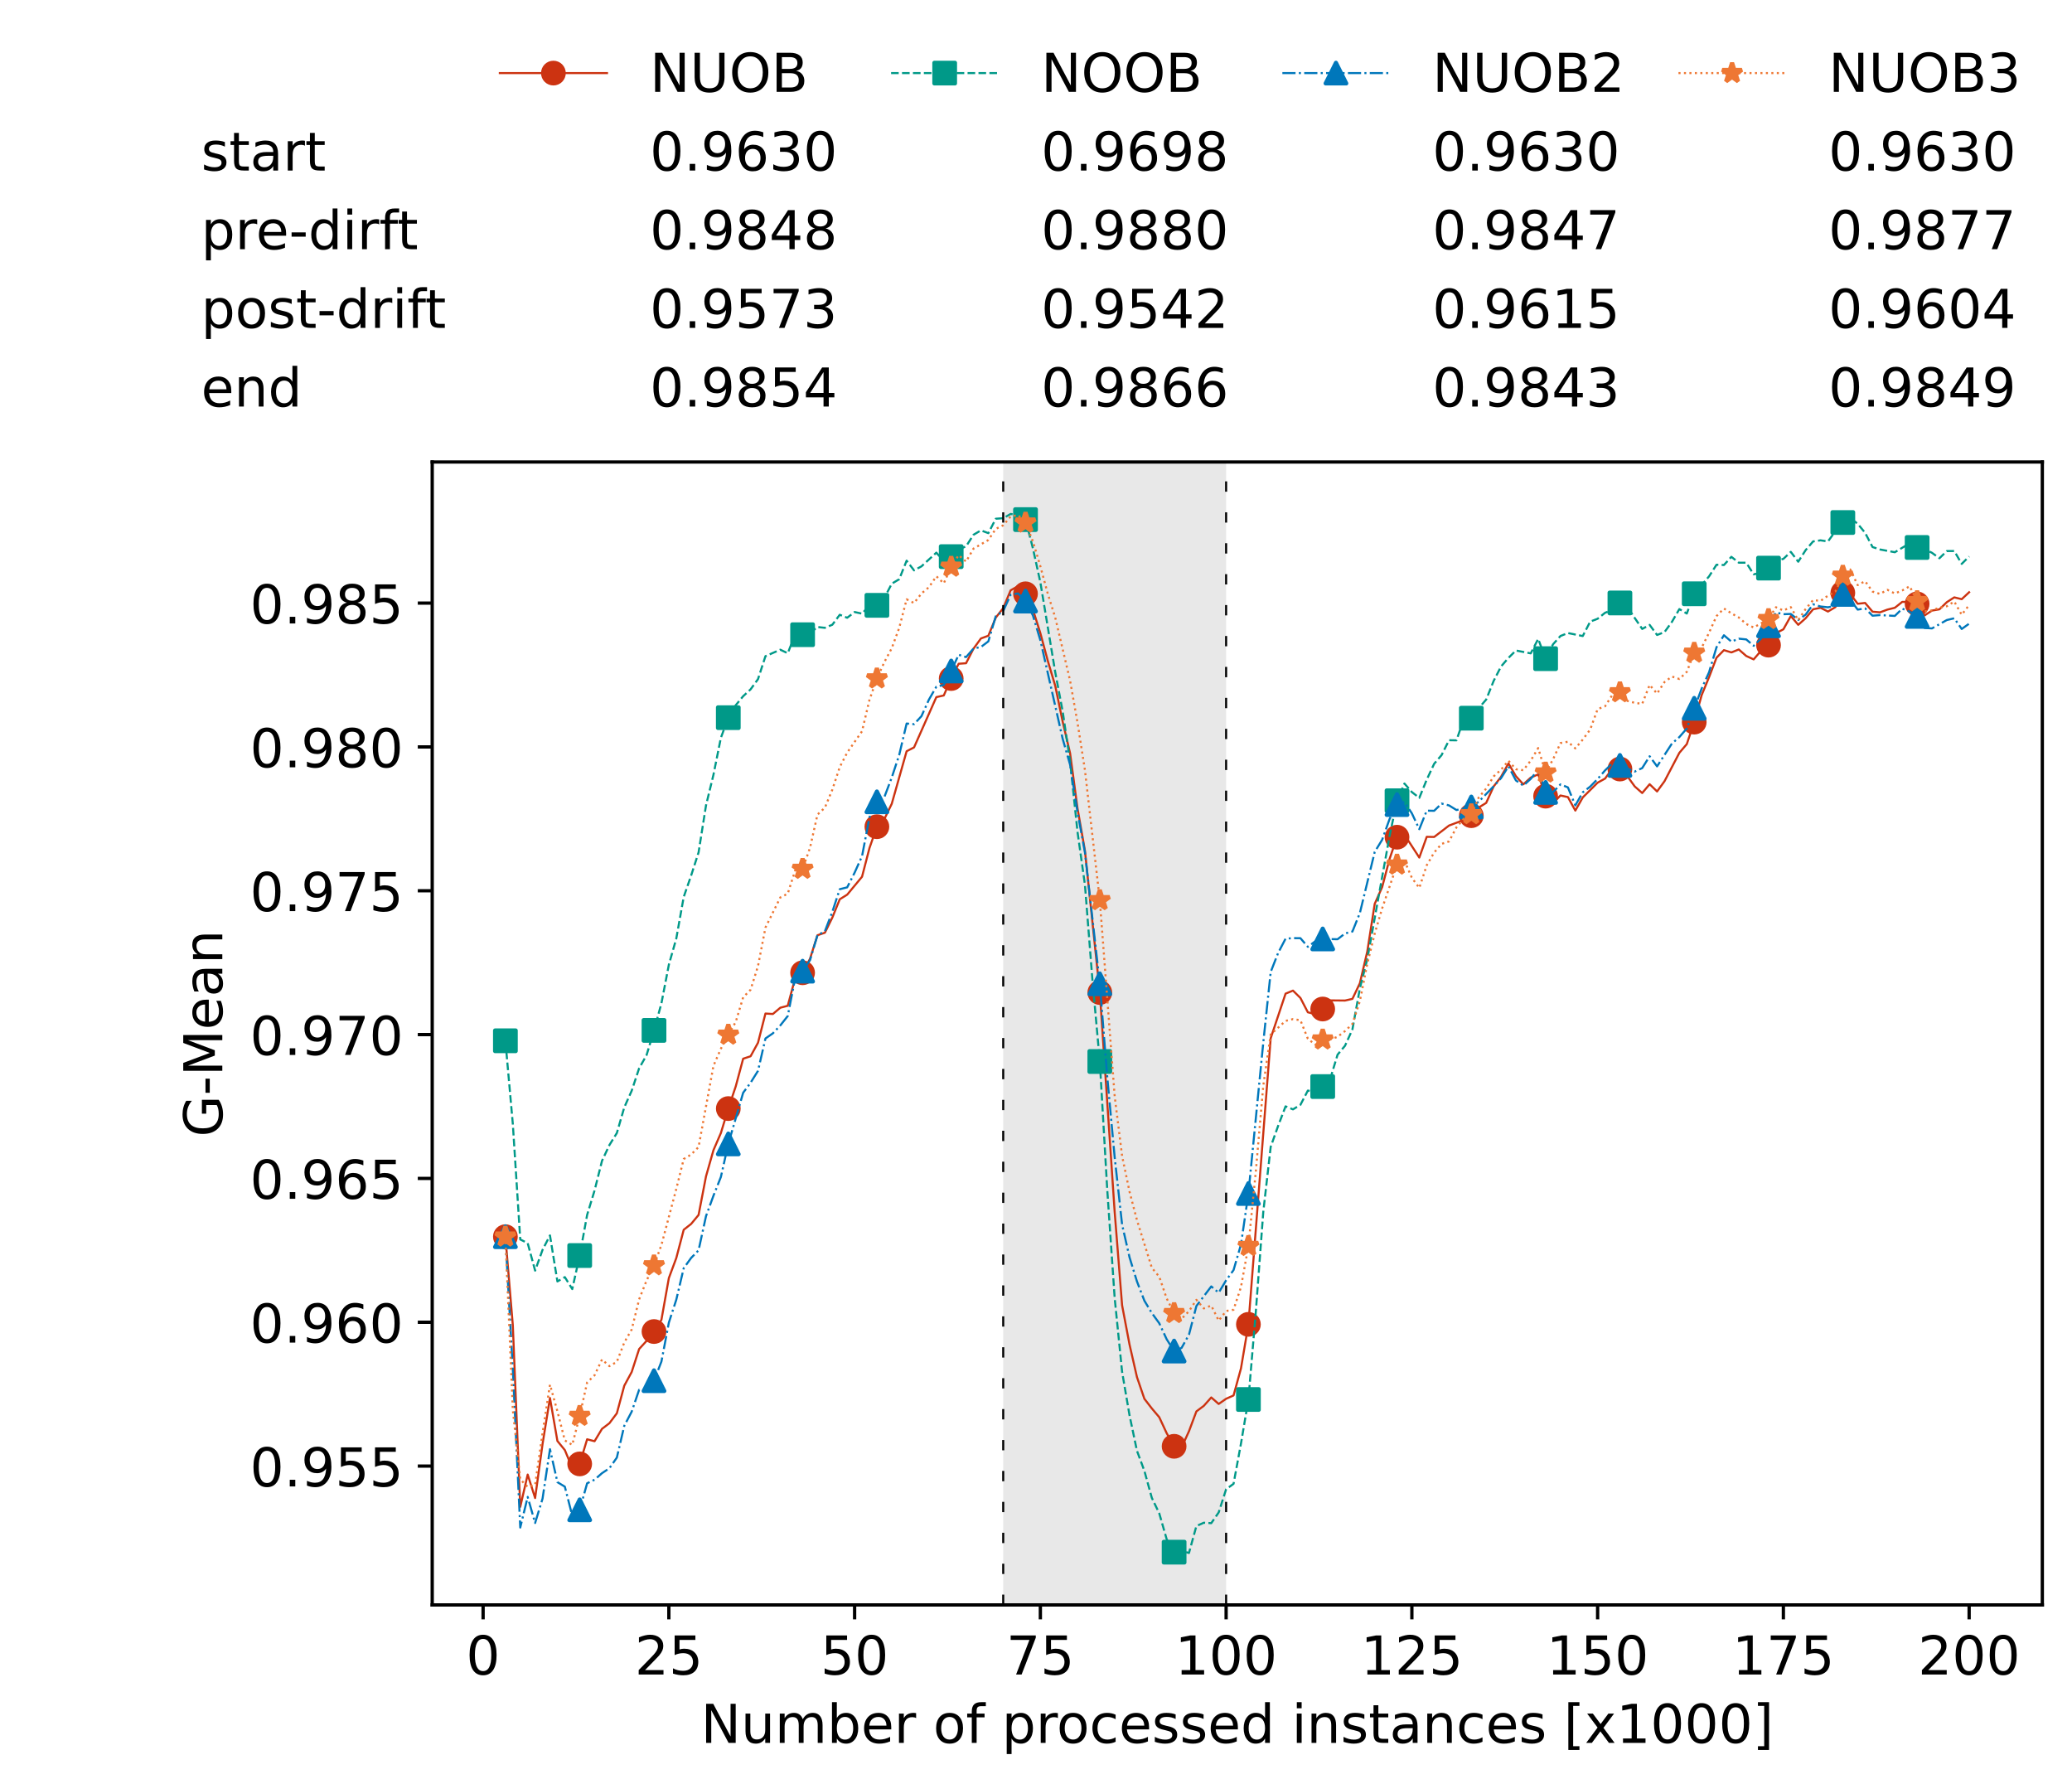 <?xml version="1.0" encoding="utf-8" standalone="no"?>
<!DOCTYPE svg PUBLIC "-//W3C//DTD SVG 1.1//EN"
  "http://www.w3.org/Graphics/SVG/1.1/DTD/svg11.dtd">
<!-- Created with matplotlib (https://matplotlib.org/) -->
<svg height="432.615pt" version="1.1" viewBox="0 0 502.65 432.615" width="502.65pt" xmlns="http://www.w3.org/2000/svg" xmlns:xlink="http://www.w3.org/1999/xlink">
 <defs>
  <style type="text/css">*{stroke-linecap:butt;stroke-linejoin:round;}</style>
 </defs>
 <g id="figure_1">
  <g id="patch_1">
   <path d="M 0 432.615 
L 502.65 432.615 
L 502.65 0 
L 0 0 
z
" style="fill:#ffffff;"/>
  </g>
  <g id="axes_1">
   <g id="patch_2">
    <path d="M 104.85 389.252 
L 495.45 389.252 
L 495.45 112.052 
L 104.85 112.052 
z
" style="fill:#ffffff;"/>
   </g>
   <g id="patch_3">
    <path clip-path="url(#pcd0fd8f53f)" d="M 297.446 389.252 
L 297.446 112.052 
L 243.372 112.052 
L 243.372 389.252 
z
" style="fill:#d3d3d3;opacity:0.5;"/>
   </g>
   <g id="matplotlib.axis_1">
    <g id="xtick_1">
     <g id="line2d_1">
      <defs>
       <path d="M 0 0 
L 0 3.5 
" id="m15a302646a" style="stroke:#000000;stroke-width:0.8;"/>
      </defs>
      <g>
       <use style="stroke:#000000;stroke-width:0.8;" x="117.197" xlink:href="#m15a302646a" y="389.252"/>
      </g>
     </g>
     <g id="text_1">
      <!-- 0 -->
      <g transform="translate(113.061 406.13)scale(0.13 -0.13)">
       <defs>
        <path d="M 31.781 66.406 
Q 24.172 66.406 20.328 58.906 
Q 16.5 51.422 16.5 36.375 
Q 16.5 21.391 20.328 13.891 
Q 24.172 6.391 31.781 6.391 
Q 39.453 6.391 43.281 13.891 
Q 47.125 21.391 47.125 36.375 
Q 47.125 51.422 43.281 58.906 
Q 39.453 66.406 31.781 66.406 
z
M 31.781 74.219 
Q 44.047 74.219 50.516 64.516 
Q 56.984 54.828 56.984 36.375 
Q 56.984 17.969 50.516 8.266 
Q 44.047 -1.422 31.781 -1.422 
Q 19.531 -1.422 13.062 8.266 
Q 6.594 17.969 6.594 36.375 
Q 6.594 54.828 13.062 64.516 
Q 19.531 74.219 31.781 74.219 
z
" id="DejaVuSans-48"/>
       </defs>
       <use xlink:href="#DejaVuSans-48"/>
      </g>
     </g>
    </g>
    <g id="xtick_2">
     <g id="line2d_2">
      <g>
       <use style="stroke:#000000;stroke-width:0.8;" x="162.259" xlink:href="#m15a302646a" y="389.252"/>
      </g>
     </g>
     <g id="text_2">
      <!-- 25 -->
      <g transform="translate(153.988 406.13)scale(0.13 -0.13)">
       <defs>
        <path d="M 19.188 8.297 
L 53.609 8.297 
L 53.609 0 
L 7.328 0 
L 7.328 8.297 
Q 12.938 14.109 22.625 23.891 
Q 32.328 33.688 34.812 36.531 
Q 39.547 41.844 41.422 45.531 
Q 43.312 49.219 43.312 52.781 
Q 43.312 58.594 39.234 62.25 
Q 35.156 65.922 28.609 65.922 
Q 23.969 65.922 18.812 64.312 
Q 13.672 62.703 7.812 59.422 
L 7.812 69.391 
Q 13.766 71.781 18.938 73 
Q 24.125 74.219 28.422 74.219 
Q 39.75 74.219 46.484 68.547 
Q 53.219 62.891 53.219 53.422 
Q 53.219 48.922 51.531 44.891 
Q 49.859 40.875 45.406 35.406 
Q 44.188 33.984 37.641 27.219 
Q 31.109 20.453 19.188 8.297 
z
" id="DejaVuSans-50"/>
        <path d="M 10.797 72.906 
L 49.516 72.906 
L 49.516 64.594 
L 19.828 64.594 
L 19.828 46.734 
Q 21.969 47.469 24.109 47.828 
Q 26.266 48.188 28.422 48.188 
Q 40.625 48.188 47.75 41.5 
Q 54.891 34.812 54.891 23.391 
Q 54.891 11.625 47.562 5.094 
Q 40.234 -1.422 26.906 -1.422 
Q 22.312 -1.422 17.547 -0.641 
Q 12.797 0.141 7.719 1.703 
L 7.719 11.625 
Q 12.109 9.234 16.797 8.062 
Q 21.484 6.891 26.703 6.891 
Q 35.156 6.891 40.078 11.328 
Q 45.016 15.766 45.016 23.391 
Q 45.016 31 40.078 35.438 
Q 35.156 39.891 26.703 39.891 
Q 22.75 39.891 18.812 39.016 
Q 14.891 38.141 10.797 36.281 
z
" id="DejaVuSans-53"/>
       </defs>
       <use xlink:href="#DejaVuSans-50"/>
       <use x="63.623" xlink:href="#DejaVuSans-53"/>
      </g>
     </g>
    </g>
    <g id="xtick_3">
     <g id="line2d_3">
      <g>
       <use style="stroke:#000000;stroke-width:0.8;" x="207.322" xlink:href="#m15a302646a" y="389.252"/>
      </g>
     </g>
     <g id="text_3">
      <!-- 50 -->
      <g transform="translate(199.05 406.13)scale(0.13 -0.13)">
       <use xlink:href="#DejaVuSans-53"/>
       <use x="63.623" xlink:href="#DejaVuSans-48"/>
      </g>
     </g>
    </g>
    <g id="xtick_4">
     <g id="line2d_4">
      <g>
       <use style="stroke:#000000;stroke-width:0.8;" x="252.384" xlink:href="#m15a302646a" y="389.252"/>
      </g>
     </g>
     <g id="text_4">
      <!-- 75 -->
      <g transform="translate(244.113 406.13)scale(0.13 -0.13)">
       <defs>
        <path d="M 8.203 72.906 
L 55.078 72.906 
L 55.078 68.703 
L 28.609 0 
L 18.312 0 
L 43.219 64.594 
L 8.203 64.594 
z
" id="DejaVuSans-55"/>
       </defs>
       <use xlink:href="#DejaVuSans-55"/>
       <use x="63.623" xlink:href="#DejaVuSans-53"/>
      </g>
     </g>
    </g>
    <g id="xtick_5">
     <g id="line2d_5">
      <g>
       <use style="stroke:#000000;stroke-width:0.8;" x="297.446" xlink:href="#m15a302646a" y="389.252"/>
      </g>
     </g>
     <g id="text_5">
      <!-- 100 -->
      <g transform="translate(285.039 406.13)scale(0.13 -0.13)">
       <defs>
        <path d="M 12.406 8.297 
L 28.516 8.297 
L 28.516 63.922 
L 10.984 60.406 
L 10.984 69.391 
L 28.422 72.906 
L 38.281 72.906 
L 38.281 8.297 
L 54.391 8.297 
L 54.391 0 
L 12.406 0 
z
" id="DejaVuSans-49"/>
       </defs>
       <use xlink:href="#DejaVuSans-49"/>
       <use x="63.623" xlink:href="#DejaVuSans-48"/>
       <use x="127.246" xlink:href="#DejaVuSans-48"/>
      </g>
     </g>
    </g>
    <g id="xtick_6">
     <g id="line2d_6">
      <g>
       <use style="stroke:#000000;stroke-width:0.8;" x="342.509" xlink:href="#m15a302646a" y="389.252"/>
      </g>
     </g>
     <g id="text_6">
      <!-- 125 -->
      <g transform="translate(330.102 406.13)scale(0.13 -0.13)">
       <use xlink:href="#DejaVuSans-49"/>
       <use x="63.623" xlink:href="#DejaVuSans-50"/>
       <use x="127.246" xlink:href="#DejaVuSans-53"/>
      </g>
     </g>
    </g>
    <g id="xtick_7">
     <g id="line2d_7">
      <g>
       <use style="stroke:#000000;stroke-width:0.8;" x="387.571" xlink:href="#m15a302646a" y="389.252"/>
      </g>
     </g>
     <g id="text_7">
      <!-- 150 -->
      <g transform="translate(375.164 406.13)scale(0.13 -0.13)">
       <use xlink:href="#DejaVuSans-49"/>
       <use x="63.623" xlink:href="#DejaVuSans-53"/>
       <use x="127.246" xlink:href="#DejaVuSans-48"/>
      </g>
     </g>
    </g>
    <g id="xtick_8">
     <g id="line2d_8">
      <g>
       <use style="stroke:#000000;stroke-width:0.8;" x="432.633" xlink:href="#m15a302646a" y="389.252"/>
      </g>
     </g>
     <g id="text_8">
      <!-- 175 -->
      <g transform="translate(420.226 406.13)scale(0.13 -0.13)">
       <use xlink:href="#DejaVuSans-49"/>
       <use x="63.623" xlink:href="#DejaVuSans-55"/>
       <use x="127.246" xlink:href="#DejaVuSans-53"/>
      </g>
     </g>
    </g>
    <g id="xtick_9">
     <g id="line2d_9">
      <g>
       <use style="stroke:#000000;stroke-width:0.8;" x="477.695" xlink:href="#m15a302646a" y="389.252"/>
      </g>
     </g>
     <g id="text_9">
      <!-- 200 -->
      <g transform="translate(465.289 406.13)scale(0.13 -0.13)">
       <use xlink:href="#DejaVuSans-50"/>
       <use x="63.623" xlink:href="#DejaVuSans-48"/>
       <use x="127.246" xlink:href="#DejaVuSans-48"/>
      </g>
     </g>
    </g>
    <g id="text_10">
     <!-- Number of processed instances [x1000] -->
     <g transform="translate(170.025 422.711)scale(0.13 -0.13)">
      <defs>
       <path d="M 9.812 72.906 
L 23.094 72.906 
L 55.422 11.922 
L 55.422 72.906 
L 64.984 72.906 
L 64.984 0 
L 51.703 0 
L 19.391 60.984 
L 19.391 0 
L 9.812 0 
z
" id="DejaVuSans-78"/>
       <path d="M 8.5 21.578 
L 8.5 54.688 
L 17.484 54.688 
L 17.484 21.922 
Q 17.484 14.156 20.5 10.266 
Q 23.531 6.391 29.594 6.391 
Q 36.859 6.391 41.078 11.031 
Q 45.312 15.672 45.312 23.688 
L 45.312 54.688 
L 54.297 54.688 
L 54.297 0 
L 45.312 0 
L 45.312 8.406 
Q 42.047 3.422 37.719 1 
Q 33.406 -1.422 27.688 -1.422 
Q 18.266 -1.422 13.375 4.438 
Q 8.5 10.297 8.5 21.578 
z
M 31.109 56 
z
" id="DejaVuSans-117"/>
       <path d="M 52 44.188 
Q 55.375 50.25 60.062 53.125 
Q 64.75 56 71.094 56 
Q 79.641 56 84.281 50.016 
Q 88.922 44.047 88.922 33.016 
L 88.922 0 
L 79.891 0 
L 79.891 32.719 
Q 79.891 40.578 77.094 44.375 
Q 74.312 48.188 68.609 48.188 
Q 61.625 48.188 57.562 43.547 
Q 53.516 38.922 53.516 30.906 
L 53.516 0 
L 44.484 0 
L 44.484 32.719 
Q 44.484 40.625 41.703 44.406 
Q 38.922 48.188 33.109 48.188 
Q 26.219 48.188 22.156 43.531 
Q 18.109 38.875 18.109 30.906 
L 18.109 0 
L 9.078 0 
L 9.078 54.688 
L 18.109 54.688 
L 18.109 46.188 
Q 21.188 51.219 25.484 53.609 
Q 29.781 56 35.688 56 
Q 41.656 56 45.828 52.969 
Q 50 49.953 52 44.188 
z
" id="DejaVuSans-109"/>
       <path d="M 48.688 27.297 
Q 48.688 37.203 44.609 42.844 
Q 40.531 48.484 33.406 48.484 
Q 26.266 48.484 22.188 42.844 
Q 18.109 37.203 18.109 27.297 
Q 18.109 17.391 22.188 11.75 
Q 26.266 6.109 33.406 6.109 
Q 40.531 6.109 44.609 11.75 
Q 48.688 17.391 48.688 27.297 
z
M 18.109 46.391 
Q 20.953 51.266 25.266 53.625 
Q 29.594 56 35.594 56 
Q 45.562 56 51.781 48.094 
Q 58.016 40.188 58.016 27.297 
Q 58.016 14.406 51.781 6.484 
Q 45.562 -1.422 35.594 -1.422 
Q 29.594 -1.422 25.266 0.953 
Q 20.953 3.328 18.109 8.203 
L 18.109 0 
L 9.078 0 
L 9.078 75.984 
L 18.109 75.984 
z
" id="DejaVuSans-98"/>
       <path d="M 56.203 29.594 
L 56.203 25.203 
L 14.891 25.203 
Q 15.484 15.922 20.484 11.062 
Q 25.484 6.203 34.422 6.203 
Q 39.594 6.203 44.453 7.469 
Q 49.312 8.734 54.109 11.281 
L 54.109 2.781 
Q 49.266 0.734 44.188 -0.344 
Q 39.109 -1.422 33.891 -1.422 
Q 20.797 -1.422 13.156 6.188 
Q 5.516 13.812 5.516 26.812 
Q 5.516 40.234 12.766 48.109 
Q 20.016 56 32.328 56 
Q 43.359 56 49.781 48.891 
Q 56.203 41.797 56.203 29.594 
z
M 47.219 32.234 
Q 47.125 39.594 43.094 43.984 
Q 39.062 48.391 32.422 48.391 
Q 24.906 48.391 20.391 44.141 
Q 15.875 39.891 15.188 32.172 
z
" id="DejaVuSans-101"/>
       <path d="M 41.109 46.297 
Q 39.594 47.172 37.812 47.578 
Q 36.031 48 33.891 48 
Q 26.266 48 22.188 43.047 
Q 18.109 38.094 18.109 28.812 
L 18.109 0 
L 9.078 0 
L 9.078 54.688 
L 18.109 54.688 
L 18.109 46.188 
Q 20.953 51.172 25.484 53.578 
Q 30.031 56 36.531 56 
Q 37.453 56 38.578 55.875 
Q 39.703 55.766 41.062 55.516 
z
" id="DejaVuSans-114"/>
       <path id="DejaVuSans-32"/>
       <path d="M 30.609 48.391 
Q 23.391 48.391 19.188 42.75 
Q 14.984 37.109 14.984 27.297 
Q 14.984 17.484 19.156 11.844 
Q 23.344 6.203 30.609 6.203 
Q 37.797 6.203 41.984 11.859 
Q 46.188 17.531 46.188 27.297 
Q 46.188 37.016 41.984 42.703 
Q 37.797 48.391 30.609 48.391 
z
M 30.609 56 
Q 42.328 56 49.016 48.375 
Q 55.719 40.766 55.719 27.297 
Q 55.719 13.875 49.016 6.219 
Q 42.328 -1.422 30.609 -1.422 
Q 18.844 -1.422 12.172 6.219 
Q 5.516 13.875 5.516 27.297 
Q 5.516 40.766 12.172 48.375 
Q 18.844 56 30.609 56 
z
" id="DejaVuSans-111"/>
       <path d="M 37.109 75.984 
L 37.109 68.5 
L 28.516 68.5 
Q 23.688 68.5 21.797 66.547 
Q 19.922 64.594 19.922 59.516 
L 19.922 54.688 
L 34.719 54.688 
L 34.719 47.703 
L 19.922 47.703 
L 19.922 0 
L 10.891 0 
L 10.891 47.703 
L 2.297 47.703 
L 2.297 54.688 
L 10.891 54.688 
L 10.891 58.5 
Q 10.891 67.625 15.141 71.797 
Q 19.391 75.984 28.609 75.984 
z
" id="DejaVuSans-102"/>
       <path d="M 18.109 8.203 
L 18.109 -20.797 
L 9.078 -20.797 
L 9.078 54.688 
L 18.109 54.688 
L 18.109 46.391 
Q 20.953 51.266 25.266 53.625 
Q 29.594 56 35.594 56 
Q 45.562 56 51.781 48.094 
Q 58.016 40.188 58.016 27.297 
Q 58.016 14.406 51.781 6.484 
Q 45.562 -1.422 35.594 -1.422 
Q 29.594 -1.422 25.266 0.953 
Q 20.953 3.328 18.109 8.203 
z
M 48.688 27.297 
Q 48.688 37.203 44.609 42.844 
Q 40.531 48.484 33.406 48.484 
Q 26.266 48.484 22.188 42.844 
Q 18.109 37.203 18.109 27.297 
Q 18.109 17.391 22.188 11.75 
Q 26.266 6.109 33.406 6.109 
Q 40.531 6.109 44.609 11.75 
Q 48.688 17.391 48.688 27.297 
z
" id="DejaVuSans-112"/>
       <path d="M 48.781 52.594 
L 48.781 44.188 
Q 44.969 46.297 41.141 47.344 
Q 37.312 48.391 33.406 48.391 
Q 24.656 48.391 19.812 42.844 
Q 14.984 37.312 14.984 27.297 
Q 14.984 17.281 19.812 11.734 
Q 24.656 6.203 33.406 6.203 
Q 37.312 6.203 41.141 7.25 
Q 44.969 8.297 48.781 10.406 
L 48.781 2.094 
Q 45.016 0.344 40.984 -0.531 
Q 36.969 -1.422 32.422 -1.422 
Q 20.062 -1.422 12.781 6.344 
Q 5.516 14.109 5.516 27.297 
Q 5.516 40.672 12.859 48.328 
Q 20.219 56 33.016 56 
Q 37.156 56 41.109 55.141 
Q 45.062 54.297 48.781 52.594 
z
" id="DejaVuSans-99"/>
       <path d="M 44.281 53.078 
L 44.281 44.578 
Q 40.484 46.531 36.375 47.5 
Q 32.281 48.484 27.875 48.484 
Q 21.188 48.484 17.844 46.438 
Q 14.5 44.391 14.5 40.281 
Q 14.5 37.156 16.891 35.375 
Q 19.281 33.594 26.516 31.984 
L 29.594 31.297 
Q 39.156 29.25 43.188 25.516 
Q 47.219 21.781 47.219 15.094 
Q 47.219 7.469 41.188 3.016 
Q 35.156 -1.422 24.609 -1.422 
Q 20.219 -1.422 15.453 -0.562 
Q 10.688 0.297 5.422 2 
L 5.422 11.281 
Q 10.406 8.688 15.234 7.391 
Q 20.062 6.109 24.812 6.109 
Q 31.156 6.109 34.562 8.281 
Q 37.984 10.453 37.984 14.406 
Q 37.984 18.062 35.516 20.016 
Q 33.062 21.969 24.703 23.781 
L 21.578 24.516 
Q 13.234 26.266 9.516 29.906 
Q 5.812 33.547 5.812 39.891 
Q 5.812 47.609 11.281 51.797 
Q 16.75 56 26.812 56 
Q 31.781 56 36.172 55.266 
Q 40.578 54.547 44.281 53.078 
z
" id="DejaVuSans-115"/>
       <path d="M 45.406 46.391 
L 45.406 75.984 
L 54.391 75.984 
L 54.391 0 
L 45.406 0 
L 45.406 8.203 
Q 42.578 3.328 38.25 0.953 
Q 33.938 -1.422 27.875 -1.422 
Q 17.969 -1.422 11.734 6.484 
Q 5.516 14.406 5.516 27.297 
Q 5.516 40.188 11.734 48.094 
Q 17.969 56 27.875 56 
Q 33.938 56 38.25 53.625 
Q 42.578 51.266 45.406 46.391 
z
M 14.797 27.297 
Q 14.797 17.391 18.875 11.75 
Q 22.953 6.109 30.078 6.109 
Q 37.203 6.109 41.297 11.75 
Q 45.406 17.391 45.406 27.297 
Q 45.406 37.203 41.297 42.844 
Q 37.203 48.484 30.078 48.484 
Q 22.953 48.484 18.875 42.844 
Q 14.797 37.203 14.797 27.297 
z
" id="DejaVuSans-100"/>
       <path d="M 9.422 54.688 
L 18.406 54.688 
L 18.406 0 
L 9.422 0 
z
M 9.422 75.984 
L 18.406 75.984 
L 18.406 64.594 
L 9.422 64.594 
z
" id="DejaVuSans-105"/>
       <path d="M 54.891 33.016 
L 54.891 0 
L 45.906 0 
L 45.906 32.719 
Q 45.906 40.484 42.875 44.328 
Q 39.844 48.188 33.797 48.188 
Q 26.516 48.188 22.312 43.547 
Q 18.109 38.922 18.109 30.906 
L 18.109 0 
L 9.078 0 
L 9.078 54.688 
L 18.109 54.688 
L 18.109 46.188 
Q 21.344 51.125 25.703 53.562 
Q 30.078 56 35.797 56 
Q 45.219 56 50.047 50.172 
Q 54.891 44.344 54.891 33.016 
z
" id="DejaVuSans-110"/>
       <path d="M 18.312 70.219 
L 18.312 54.688 
L 36.812 54.688 
L 36.812 47.703 
L 18.312 47.703 
L 18.312 18.016 
Q 18.312 11.328 20.141 9.422 
Q 21.969 7.516 27.594 7.516 
L 36.812 7.516 
L 36.812 0 
L 27.594 0 
Q 17.188 0 13.234 3.875 
Q 9.281 7.766 9.281 18.016 
L 9.281 47.703 
L 2.688 47.703 
L 2.688 54.688 
L 9.281 54.688 
L 9.281 70.219 
z
" id="DejaVuSans-116"/>
       <path d="M 34.281 27.484 
Q 23.391 27.484 19.188 25 
Q 14.984 22.516 14.984 16.5 
Q 14.984 11.719 18.141 8.906 
Q 21.297 6.109 26.703 6.109 
Q 34.188 6.109 38.703 11.406 
Q 43.219 16.703 43.219 25.484 
L 43.219 27.484 
z
M 52.203 31.203 
L 52.203 0 
L 43.219 0 
L 43.219 8.297 
Q 40.141 3.328 35.547 0.953 
Q 30.953 -1.422 24.312 -1.422 
Q 15.922 -1.422 10.953 3.297 
Q 6 8.016 6 15.922 
Q 6 25.141 12.172 29.828 
Q 18.359 34.516 30.609 34.516 
L 43.219 34.516 
L 43.219 35.406 
Q 43.219 41.609 39.141 45 
Q 35.062 48.391 27.688 48.391 
Q 23 48.391 18.547 47.266 
Q 14.109 46.141 10.016 43.891 
L 10.016 52.203 
Q 14.938 54.109 19.578 55.047 
Q 24.219 56 28.609 56 
Q 40.484 56 46.344 49.844 
Q 52.203 43.703 52.203 31.203 
z
" id="DejaVuSans-97"/>
       <path d="M 8.594 75.984 
L 29.297 75.984 
L 29.297 69 
L 17.578 69 
L 17.578 -6.203 
L 29.297 -6.203 
L 29.297 -13.188 
L 8.594 -13.188 
z
" id="DejaVuSans-91"/>
       <path d="M 54.891 54.688 
L 35.109 28.078 
L 55.906 0 
L 45.312 0 
L 29.391 21.484 
L 13.484 0 
L 2.875 0 
L 24.125 28.609 
L 4.688 54.688 
L 15.281 54.688 
L 29.781 35.203 
L 44.281 54.688 
z
" id="DejaVuSans-120"/>
       <path d="M 30.422 75.984 
L 30.422 -13.188 
L 9.719 -13.188 
L 9.719 -6.203 
L 21.391 -6.203 
L 21.391 69 
L 9.719 69 
L 9.719 75.984 
z
" id="DejaVuSans-93"/>
      </defs>
      <use xlink:href="#DejaVuSans-78"/>
      <use x="74.805" xlink:href="#DejaVuSans-117"/>
      <use x="138.184" xlink:href="#DejaVuSans-109"/>
      <use x="235.596" xlink:href="#DejaVuSans-98"/>
      <use x="299.072" xlink:href="#DejaVuSans-101"/>
      <use x="360.596" xlink:href="#DejaVuSans-114"/>
      <use x="401.709" xlink:href="#DejaVuSans-32"/>
      <use x="433.496" xlink:href="#DejaVuSans-111"/>
      <use x="494.678" xlink:href="#DejaVuSans-102"/>
      <use x="529.883" xlink:href="#DejaVuSans-32"/>
      <use x="561.67" xlink:href="#DejaVuSans-112"/>
      <use x="625.146" xlink:href="#DejaVuSans-114"/>
      <use x="664.01" xlink:href="#DejaVuSans-111"/>
      <use x="725.191" xlink:href="#DejaVuSans-99"/>
      <use x="780.172" xlink:href="#DejaVuSans-101"/>
      <use x="841.695" xlink:href="#DejaVuSans-115"/>
      <use x="893.795" xlink:href="#DejaVuSans-115"/>
      <use x="945.895" xlink:href="#DejaVuSans-101"/>
      <use x="1007.418" xlink:href="#DejaVuSans-100"/>
      <use x="1070.895" xlink:href="#DejaVuSans-32"/>
      <use x="1102.682" xlink:href="#DejaVuSans-105"/>
      <use x="1130.465" xlink:href="#DejaVuSans-110"/>
      <use x="1193.844" xlink:href="#DejaVuSans-115"/>
      <use x="1245.943" xlink:href="#DejaVuSans-116"/>
      <use x="1285.152" xlink:href="#DejaVuSans-97"/>
      <use x="1346.432" xlink:href="#DejaVuSans-110"/>
      <use x="1409.811" xlink:href="#DejaVuSans-99"/>
      <use x="1464.791" xlink:href="#DejaVuSans-101"/>
      <use x="1526.314" xlink:href="#DejaVuSans-115"/>
      <use x="1578.414" xlink:href="#DejaVuSans-32"/>
      <use x="1610.201" xlink:href="#DejaVuSans-91"/>
      <use x="1649.215" xlink:href="#DejaVuSans-120"/>
      <use x="1708.395" xlink:href="#DejaVuSans-49"/>
      <use x="1772.018" xlink:href="#DejaVuSans-48"/>
      <use x="1835.641" xlink:href="#DejaVuSans-48"/>
      <use x="1899.264" xlink:href="#DejaVuSans-48"/>
      <use x="1962.887" xlink:href="#DejaVuSans-93"/>
     </g>
    </g>
   </g>
   <g id="matplotlib.axis_2">
    <g id="ytick_1">
     <g id="line2d_10">
      <defs>
       <path d="M 0 0 
L -3.5 0 
" id="mdb6f75fbeb" style="stroke:#000000;stroke-width:0.8;"/>
      </defs>
      <g>
       <use style="stroke:#000000;stroke-width:0.8;" x="104.85" xlink:href="#mdb6f75fbeb" y="355.572"/>
      </g>
     </g>
     <g id="text_11">
      <!-- 0.955 -->
      <g transform="translate(60.633 360.511)scale(0.13 -0.13)">
       <defs>
        <path d="M 10.688 12.406 
L 21 12.406 
L 21 0 
L 10.688 0 
z
" id="DejaVuSans-46"/>
        <path d="M 10.984 1.516 
L 10.984 10.5 
Q 14.703 8.734 18.5 7.812 
Q 22.312 6.891 25.984 6.891 
Q 35.75 6.891 40.891 13.453 
Q 46.047 20.016 46.781 33.406 
Q 43.953 29.203 39.594 26.953 
Q 35.25 24.703 29.984 24.703 
Q 19.047 24.703 12.672 31.312 
Q 6.297 37.938 6.297 49.422 
Q 6.297 60.641 12.938 67.422 
Q 19.578 74.219 30.609 74.219 
Q 43.266 74.219 49.922 64.516 
Q 56.594 54.828 56.594 36.375 
Q 56.594 19.141 48.406 8.859 
Q 40.234 -1.422 26.422 -1.422 
Q 22.703 -1.422 18.891 -0.688 
Q 15.094 0.047 10.984 1.516 
z
M 30.609 32.422 
Q 37.25 32.422 41.125 36.953 
Q 45.016 41.5 45.016 49.422 
Q 45.016 57.281 41.125 61.844 
Q 37.25 66.406 30.609 66.406 
Q 23.969 66.406 20.094 61.844 
Q 16.219 57.281 16.219 49.422 
Q 16.219 41.5 20.094 36.953 
Q 23.969 32.422 30.609 32.422 
z
" id="DejaVuSans-57"/>
       </defs>
       <use xlink:href="#DejaVuSans-48"/>
       <use x="63.623" xlink:href="#DejaVuSans-46"/>
       <use x="95.41" xlink:href="#DejaVuSans-57"/>
       <use x="159.033" xlink:href="#DejaVuSans-53"/>
       <use x="222.656" xlink:href="#DejaVuSans-53"/>
      </g>
     </g>
    </g>
    <g id="ytick_2">
     <g id="line2d_11">
      <g>
       <use style="stroke:#000000;stroke-width:0.8;" x="104.85" xlink:href="#mdb6f75fbeb" y="320.689"/>
      </g>
     </g>
     <g id="text_12">
      <!-- 0.960 -->
      <g transform="translate(60.633 325.628)scale(0.13 -0.13)">
       <defs>
        <path d="M 33.016 40.375 
Q 26.375 40.375 22.484 35.828 
Q 18.609 31.297 18.609 23.391 
Q 18.609 15.531 22.484 10.953 
Q 26.375 6.391 33.016 6.391 
Q 39.656 6.391 43.531 10.953 
Q 47.406 15.531 47.406 23.391 
Q 47.406 31.297 43.531 35.828 
Q 39.656 40.375 33.016 40.375 
z
M 52.594 71.297 
L 52.594 62.312 
Q 48.875 64.062 45.094 64.984 
Q 41.312 65.922 37.594 65.922 
Q 27.828 65.922 22.672 59.328 
Q 17.531 52.734 16.797 39.406 
Q 19.672 43.656 24.016 45.922 
Q 28.375 48.188 33.594 48.188 
Q 44.578 48.188 50.953 41.516 
Q 57.328 34.859 57.328 23.391 
Q 57.328 12.156 50.688 5.359 
Q 44.047 -1.422 33.016 -1.422 
Q 20.359 -1.422 13.672 8.266 
Q 6.984 17.969 6.984 36.375 
Q 6.984 53.656 15.188 63.938 
Q 23.391 74.219 37.203 74.219 
Q 40.922 74.219 44.703 73.484 
Q 48.484 72.75 52.594 71.297 
z
" id="DejaVuSans-54"/>
       </defs>
       <use xlink:href="#DejaVuSans-48"/>
       <use x="63.623" xlink:href="#DejaVuSans-46"/>
       <use x="95.41" xlink:href="#DejaVuSans-57"/>
       <use x="159.033" xlink:href="#DejaVuSans-54"/>
       <use x="222.656" xlink:href="#DejaVuSans-48"/>
      </g>
     </g>
    </g>
    <g id="ytick_3">
     <g id="line2d_12">
      <g>
       <use style="stroke:#000000;stroke-width:0.8;" x="104.85" xlink:href="#mdb6f75fbeb" y="285.805"/>
      </g>
     </g>
     <g id="text_13">
      <!-- 0.965 -->
      <g transform="translate(60.633 290.744)scale(0.13 -0.13)">
       <use xlink:href="#DejaVuSans-48"/>
       <use x="63.623" xlink:href="#DejaVuSans-46"/>
       <use x="95.41" xlink:href="#DejaVuSans-57"/>
       <use x="159.033" xlink:href="#DejaVuSans-54"/>
       <use x="222.656" xlink:href="#DejaVuSans-53"/>
      </g>
     </g>
    </g>
    <g id="ytick_4">
     <g id="line2d_13">
      <g>
       <use style="stroke:#000000;stroke-width:0.8;" x="104.85" xlink:href="#mdb6f75fbeb" y="250.922"/>
      </g>
     </g>
     <g id="text_14">
      <!-- 0.970 -->
      <g transform="translate(60.633 255.861)scale(0.13 -0.13)">
       <use xlink:href="#DejaVuSans-48"/>
       <use x="63.623" xlink:href="#DejaVuSans-46"/>
       <use x="95.41" xlink:href="#DejaVuSans-57"/>
       <use x="159.033" xlink:href="#DejaVuSans-55"/>
       <use x="222.656" xlink:href="#DejaVuSans-48"/>
      </g>
     </g>
    </g>
    <g id="ytick_5">
     <g id="line2d_14">
      <g>
       <use style="stroke:#000000;stroke-width:0.8;" x="104.85" xlink:href="#mdb6f75fbeb" y="216.039"/>
      </g>
     </g>
     <g id="text_15">
      <!-- 0.975 -->
      <g transform="translate(60.633 220.978)scale(0.13 -0.13)">
       <use xlink:href="#DejaVuSans-48"/>
       <use x="63.623" xlink:href="#DejaVuSans-46"/>
       <use x="95.41" xlink:href="#DejaVuSans-57"/>
       <use x="159.033" xlink:href="#DejaVuSans-55"/>
       <use x="222.656" xlink:href="#DejaVuSans-53"/>
      </g>
     </g>
    </g>
    <g id="ytick_6">
     <g id="line2d_15">
      <g>
       <use style="stroke:#000000;stroke-width:0.8;" x="104.85" xlink:href="#mdb6f75fbeb" y="181.155"/>
      </g>
     </g>
     <g id="text_16">
      <!-- 0.980 -->
      <g transform="translate(60.633 186.094)scale(0.13 -0.13)">
       <defs>
        <path d="M 31.781 34.625 
Q 24.75 34.625 20.719 30.859 
Q 16.703 27.094 16.703 20.516 
Q 16.703 13.922 20.719 10.156 
Q 24.75 6.391 31.781 6.391 
Q 38.812 6.391 42.859 10.172 
Q 46.922 13.969 46.922 20.516 
Q 46.922 27.094 42.891 30.859 
Q 38.875 34.625 31.781 34.625 
z
M 21.922 38.812 
Q 15.578 40.375 12.031 44.719 
Q 8.5 49.078 8.5 55.328 
Q 8.5 64.062 14.719 69.141 
Q 20.953 74.219 31.781 74.219 
Q 42.672 74.219 48.875 69.141 
Q 55.078 64.062 55.078 55.328 
Q 55.078 49.078 51.531 44.719 
Q 48 40.375 41.703 38.812 
Q 48.828 37.156 52.797 32.312 
Q 56.781 27.484 56.781 20.516 
Q 56.781 9.906 50.312 4.234 
Q 43.844 -1.422 31.781 -1.422 
Q 19.734 -1.422 13.25 4.234 
Q 6.781 9.906 6.781 20.516 
Q 6.781 27.484 10.781 32.312 
Q 14.797 37.156 21.922 38.812 
z
M 18.312 54.391 
Q 18.312 48.734 21.844 45.562 
Q 25.391 42.391 31.781 42.391 
Q 38.141 42.391 41.719 45.562 
Q 45.312 48.734 45.312 54.391 
Q 45.312 60.062 41.719 63.234 
Q 38.141 66.406 31.781 66.406 
Q 25.391 66.406 21.844 63.234 
Q 18.312 60.062 18.312 54.391 
z
" id="DejaVuSans-56"/>
       </defs>
       <use xlink:href="#DejaVuSans-48"/>
       <use x="63.623" xlink:href="#DejaVuSans-46"/>
       <use x="95.41" xlink:href="#DejaVuSans-57"/>
       <use x="159.033" xlink:href="#DejaVuSans-56"/>
       <use x="222.656" xlink:href="#DejaVuSans-48"/>
      </g>
     </g>
    </g>
    <g id="ytick_7">
     <g id="line2d_16">
      <g>
       <use style="stroke:#000000;stroke-width:0.8;" x="104.85" xlink:href="#mdb6f75fbeb" y="146.272"/>
      </g>
     </g>
     <g id="text_17">
      <!-- 0.985 -->
      <g transform="translate(60.633 151.211)scale(0.13 -0.13)">
       <use xlink:href="#DejaVuSans-48"/>
       <use x="63.623" xlink:href="#DejaVuSans-46"/>
       <use x="95.41" xlink:href="#DejaVuSans-57"/>
       <use x="159.033" xlink:href="#DejaVuSans-56"/>
       <use x="222.656" xlink:href="#DejaVuSans-53"/>
      </g>
     </g>
    </g>
    <g id="text_18">
     <!-- G-Mean -->
     <g transform="translate(53.93 275.744)rotate(-90)scale(0.13 -0.13)">
      <defs>
       <path d="M 59.516 10.406 
L 59.516 29.984 
L 43.406 29.984 
L 43.406 38.094 
L 69.281 38.094 
L 69.281 6.781 
Q 63.578 2.734 56.688 0.656 
Q 49.812 -1.422 42 -1.422 
Q 24.906 -1.422 15.25 8.562 
Q 5.609 18.562 5.609 36.375 
Q 5.609 54.25 15.25 64.234 
Q 24.906 74.219 42 74.219 
Q 49.125 74.219 55.547 72.453 
Q 61.969 70.703 67.391 67.281 
L 67.391 56.781 
Q 61.922 61.422 55.766 63.766 
Q 49.609 66.109 42.828 66.109 
Q 29.438 66.109 22.719 58.641 
Q 16.016 51.172 16.016 36.375 
Q 16.016 21.625 22.719 14.156 
Q 29.438 6.688 42.828 6.688 
Q 48.047 6.688 52.141 7.594 
Q 56.25 8.5 59.516 10.406 
z
" id="DejaVuSans-71"/>
       <path d="M 4.891 31.391 
L 31.203 31.391 
L 31.203 23.391 
L 4.891 23.391 
z
" id="DejaVuSans-45"/>
       <path d="M 9.812 72.906 
L 24.516 72.906 
L 43.109 23.297 
L 61.812 72.906 
L 76.516 72.906 
L 76.516 0 
L 66.891 0 
L 66.891 64.016 
L 48.094 14.016 
L 38.188 14.016 
L 19.391 64.016 
L 19.391 0 
L 9.812 0 
z
" id="DejaVuSans-77"/>
      </defs>
      <use xlink:href="#DejaVuSans-71"/>
      <use x="77.49" xlink:href="#DejaVuSans-45"/>
      <use x="113.574" xlink:href="#DejaVuSans-77"/>
      <use x="199.854" xlink:href="#DejaVuSans-101"/>
      <use x="261.377" xlink:href="#DejaVuSans-97"/>
      <use x="322.656" xlink:href="#DejaVuSans-110"/>
     </g>
    </g>
   </g>
   <g id="line2d_17"/>
   <g id="line2d_18"/>
   <g id="line2d_19"/>
   <g id="line2d_20"/>
   <g id="line2d_21"/>
   <g id="line2d_22">
    <path clip-path="url(#pcd0fd8f53f)" d="M 122.605 299.94 
L 124.407 321.431 
L 126.21 365.465 
L 128.012 357.635 
L 129.815 363.328 
L 131.617 350.231 
L 133.419 339.066 
L 135.222 349.49 
L 137.024 351.691 
L 138.827 356.05 
L 140.629 355.046 
L 142.432 349.076 
L 144.234 349.546 
L 146.037 346.55 
L 147.839 345.176 
L 149.642 342.77 
L 151.444 336.082 
L 153.247 332.743 
L 155.049 327.183 
L 156.852 325.209 
L 158.654 322.942 
L 160.457 320.099 
L 162.259 309.973 
L 164.062 305.117 
L 165.864 298.259 
L 167.667 296.839 
L 169.469 294.669 
L 171.272 285.304 
L 173.074 278.97 
L 174.877 274.804 
L 176.679 268.868 
L 178.482 263.49 
L 180.284 256.775 
L 182.087 256.179 
L 183.889 252.89 
L 185.692 245.818 
L 187.494 245.93 
L 189.297 244.407 
L 191.099 243.936 
L 192.902 237.242 
L 194.704 235.927 
L 196.507 232.515 
L 198.309 226.832 
L 200.112 226.216 
L 201.914 222.551 
L 203.717 218.105 
L 205.519 216.986 
L 209.124 212.636 
L 210.927 205.679 
L 212.729 200.502 
L 214.532 198.666 
L 216.334 194.94 
L 219.939 182.199 
L 221.742 181.269 
L 227.149 169.075 
L 228.952 168.673 
L 230.754 164.566 
L 232.557 160.985 
L 234.359 160.854 
L 236.162 157.329 
L 237.964 154.849 
L 239.767 154.186 
L 241.569 149.792 
L 243.372 147.486 
L 245.174 143.17 
L 246.976 142.155 
L 248.779 144.018 
L 250.581 147.867 
L 252.384 153.571 
L 254.186 160.279 
L 255.989 166.318 
L 257.791 175.006 
L 259.594 182.686 
L 261.396 196.065 
L 263.199 206.34 
L 266.804 240.721 
L 270.409 293.935 
L 272.211 316.586 
L 274.014 326.099 
L 275.816 333.99 
L 277.619 339.26 
L 279.421 341.588 
L 281.224 343.724 
L 283.026 347.596 
L 284.829 350.778 
L 286.631 351.093 
L 288.434 347.126 
L 290.236 342.312 
L 292.039 340.959 
L 293.841 338.929 
L 295.644 340.507 
L 297.446 339.247 
L 299.249 338.447 
L 301.051 331.885 
L 302.854 321.2 
L 308.261 251.809 
L 311.866 240.995 
L 313.669 240.257 
L 315.471 242.041 
L 317.274 245.516 
L 319.076 245.953 
L 320.879 244.721 
L 322.681 242.628 
L 326.286 242.668 
L 328.089 242.256 
L 329.891 238.473 
L 331.694 230.769 
L 333.496 219.215 
L 335.299 215.156 
L 337.101 208.309 
L 338.904 203.051 
L 340.706 202.443 
L 344.311 207.99 
L 346.114 202.958 
L 347.916 202.992 
L 351.521 200.223 
L 355.126 198.866 
L 356.928 197.832 
L 358.731 195.84 
L 360.533 194.735 
L 362.336 190.758 
L 364.138 188.403 
L 365.941 185.15 
L 367.743 188.252 
L 369.546 190.228 
L 371.348 188.593 
L 373.151 187.816 
L 374.953 193.094 
L 376.756 194.759 
L 378.558 192.935 
L 380.361 193.32 
L 382.163 196.594 
L 383.966 193.408 
L 387.571 189.825 
L 389.373 188.837 
L 391.176 186.363 
L 392.978 186.516 
L 394.781 188.257 
L 396.583 190.75 
L 398.386 192.337 
L 400.188 190.2 
L 401.991 191.953 
L 403.793 189.484 
L 407.398 182.587 
L 409.201 180.471 
L 411.003 175.139 
L 412.806 168.596 
L 414.608 164.223 
L 416.411 159.521 
L 418.213 157.681 
L 420.016 158.234 
L 421.818 157.52 
L 423.621 159.095 
L 425.423 159.924 
L 427.226 157.818 
L 429.028 156.472 
L 430.831 153.567 
L 432.633 152.628 
L 434.436 149.415 
L 436.238 151.54 
L 438.041 149.932 
L 439.843 147.776 
L 441.646 147.406 
L 443.448 148.319 
L 445.251 147.249 
L 447.053 143.798 
L 448.856 144.053 
L 450.658 146.437 
L 452.461 146.232 
L 454.263 148.359 
L 456.066 148.513 
L 457.868 147.851 
L 459.671 147.405 
L 461.473 145.972 
L 463.276 145.976 
L 465.078 146.463 
L 466.881 149.268 
L 468.683 148.086 
L 470.485 147.785 
L 472.288 146.044 
L 474.09 144.882 
L 475.893 145.322 
L 477.695 143.642 
L 477.695 143.642 
" style="fill:none;stroke:#cc3311;stroke-linecap:square;stroke-width:0.5;"/>
    <defs>
     <path d="M 0 2.5 
C 0.663 2.5 1.299 2.237 1.768 1.768 
C 2.237 1.299 2.5 0.663 2.5 0 
C 2.5 -0.663 2.237 -1.299 1.768 -1.768 
C 1.299 -2.237 0.663 -2.5 0 -2.5 
C -0.663 -2.5 -1.299 -2.237 -1.768 -1.768 
C -2.237 -1.299 -2.5 -0.663 -2.5 0 
C -2.5 0.663 -2.237 1.299 -1.768 1.768 
C -1.299 2.237 -0.663 2.5 0 2.5 
z
" id="m8fc21c4522" style="stroke:#cc3311;"/>
    </defs>
    <g clip-path="url(#pcd0fd8f53f)">
     <use style="fill:#cc3311;stroke:#cc3311;" x="122.605" xlink:href="#m8fc21c4522" y="299.94"/>
     <use style="fill:#cc3311;stroke:#cc3311;" x="140.629" xlink:href="#m8fc21c4522" y="355.046"/>
     <use style="fill:#cc3311;stroke:#cc3311;" x="158.654" xlink:href="#m8fc21c4522" y="322.942"/>
     <use style="fill:#cc3311;stroke:#cc3311;" x="176.679" xlink:href="#m8fc21c4522" y="268.868"/>
     <use style="fill:#cc3311;stroke:#cc3311;" x="194.704" xlink:href="#m8fc21c4522" y="235.927"/>
     <use style="fill:#cc3311;stroke:#cc3311;" x="212.729" xlink:href="#m8fc21c4522" y="200.502"/>
     <use style="fill:#cc3311;stroke:#cc3311;" x="230.754" xlink:href="#m8fc21c4522" y="164.566"/>
     <use style="fill:#cc3311;stroke:#cc3311;" x="248.779" xlink:href="#m8fc21c4522" y="144.018"/>
     <use style="fill:#cc3311;stroke:#cc3311;" x="266.804" xlink:href="#m8fc21c4522" y="240.721"/>
     <use style="fill:#cc3311;stroke:#cc3311;" x="284.829" xlink:href="#m8fc21c4522" y="350.778"/>
     <use style="fill:#cc3311;stroke:#cc3311;" x="302.854" xlink:href="#m8fc21c4522" y="321.2"/>
     <use style="fill:#cc3311;stroke:#cc3311;" x="320.879" xlink:href="#m8fc21c4522" y="244.721"/>
     <use style="fill:#cc3311;stroke:#cc3311;" x="338.904" xlink:href="#m8fc21c4522" y="203.051"/>
     <use style="fill:#cc3311;stroke:#cc3311;" x="356.928" xlink:href="#m8fc21c4522" y="197.832"/>
     <use style="fill:#cc3311;stroke:#cc3311;" x="374.953" xlink:href="#m8fc21c4522" y="193.094"/>
     <use style="fill:#cc3311;stroke:#cc3311;" x="392.978" xlink:href="#m8fc21c4522" y="186.516"/>
     <use style="fill:#cc3311;stroke:#cc3311;" x="411.003" xlink:href="#m8fc21c4522" y="175.139"/>
     <use style="fill:#cc3311;stroke:#cc3311;" x="429.028" xlink:href="#m8fc21c4522" y="156.472"/>
     <use style="fill:#cc3311;stroke:#cc3311;" x="447.053" xlink:href="#m8fc21c4522" y="143.798"/>
     <use style="fill:#cc3311;stroke:#cc3311;" x="465.078" xlink:href="#m8fc21c4522" y="146.463"/>
    </g>
   </g>
   <g id="line2d_23"/>
   <g id="line2d_24"/>
   <g id="line2d_25"/>
   <g id="line2d_26"/>
   <g id="line2d_27">
    <path clip-path="url(#pcd0fd8f53f)" d="M 122.605 252.428 
L 124.407 272.606 
L 126.21 300.609 
L 128.012 301.504 
L 129.815 308.168 
L 131.617 303.134 
L 133.419 299.633 
L 135.222 310.797 
L 137.024 309.746 
L 138.827 312.642 
L 140.629 304.515 
L 142.432 294.657 
L 144.234 288.744 
L 146.037 281.554 
L 147.839 277.712 
L 149.642 274.801 
L 151.444 268.579 
L 153.247 264.536 
L 155.049 259.095 
L 156.852 255.906 
L 158.654 249.906 
L 160.457 243.333 
L 162.259 233.977 
L 164.062 227.622 
L 165.864 217.542 
L 167.667 212.334 
L 169.469 206.74 
L 171.272 195.338 
L 173.074 187.922 
L 174.877 178.951 
L 176.679 174.057 
L 178.482 171.037 
L 180.284 168.852 
L 182.087 167.188 
L 183.889 164.705 
L 185.692 159.144 
L 189.297 157.575 
L 191.099 158.434 
L 192.902 153.879 
L 194.704 153.94 
L 196.507 153.547 
L 198.309 152.068 
L 200.112 152.271 
L 201.914 151.523 
L 203.717 149.1 
L 205.519 149.829 
L 207.322 148.44 
L 209.124 148.828 
L 210.927 146.831 
L 212.729 146.81 
L 214.532 145.045 
L 216.334 141.561 
L 218.137 140.491 
L 219.939 135.98 
L 221.742 138.335 
L 223.544 137.357 
L 227.149 134.034 
L 228.952 136.123 
L 230.754 135.006 
L 232.557 133.252 
L 234.359 132.507 
L 236.162 129.7 
L 237.964 128.632 
L 239.767 129.308 
L 241.569 125.812 
L 243.372 125.686 
L 245.174 124.652 
L 246.976 124.953 
L 248.779 126.023 
L 250.581 133.026 
L 252.384 141.233 
L 255.989 163.018 
L 257.791 172.511 
L 259.594 184.684 
L 261.396 201.77 
L 263.199 214.623 
L 265.001 237.521 
L 266.804 257.446 
L 268.606 288.517 
L 270.409 314.795 
L 272.211 332.723 
L 274.014 343.261 
L 275.816 351.866 
L 277.619 356.736 
L 279.421 363.279 
L 281.224 367.034 
L 283.026 373.312 
L 284.829 376.451 
L 286.631 376.123 
L 288.434 376.652 
L 290.236 370.107 
L 292.039 369.315 
L 293.841 369.421 
L 295.644 366.814 
L 297.446 361.187 
L 299.249 359.877 
L 301.051 350.105 
L 302.854 339.423 
L 304.656 318.095 
L 306.459 293.952 
L 308.261 278.143 
L 310.064 273.063 
L 311.866 268.332 
L 313.669 269.059 
L 315.471 267.954 
L 317.274 264.505 
L 319.076 264.808 
L 320.879 263.529 
L 322.681 261.731 
L 324.484 255.79 
L 326.286 253.638 
L 328.089 249.658 
L 329.891 239.716 
L 331.694 232.62 
L 337.101 202.742 
L 338.904 194.202 
L 340.706 190.035 
L 342.509 192.106 
L 344.311 193.513 
L 346.114 189.09 
L 347.916 185.239 
L 349.719 183.133 
L 351.521 179.525 
L 353.324 179.558 
L 355.126 174.353 
L 356.928 174.189 
L 358.731 171.753 
L 360.533 169.673 
L 362.336 165.17 
L 364.138 161.649 
L 365.941 159.558 
L 367.743 157.77 
L 371.348 158.462 
L 373.151 154.957 
L 374.953 159.748 
L 376.756 156.261 
L 378.558 154.252 
L 380.361 153.532 
L 383.966 154.264 
L 385.768 150.762 
L 387.571 150.07 
L 389.373 148.618 
L 391.176 147.936 
L 392.978 146.241 
L 394.781 147.263 
L 398.386 152.537 
L 400.188 151.559 
L 401.991 154 
L 403.793 153.308 
L 405.596 150.824 
L 407.398 147.726 
L 409.201 148.801 
L 411.003 144.012 
L 414.608 139.785 
L 416.411 136.97 
L 418.213 137.035 
L 420.016 135.05 
L 421.818 136.469 
L 423.621 136.477 
L 425.423 139.29 
L 427.226 138.943 
L 429.028 137.788 
L 430.831 136.056 
L 432.633 135.542 
L 434.436 133.851 
L 436.238 136.236 
L 438.041 133.416 
L 439.843 131.314 
L 441.646 131.049 
L 443.448 131.322 
L 445.251 128.837 
L 447.053 126.729 
L 448.856 125.65 
L 450.658 127.027 
L 452.461 129.23 
L 454.263 132.675 
L 456.066 133.265 
L 459.671 133.934 
L 463.276 131.763 
L 465.078 132.781 
L 466.881 133.137 
L 468.683 134.076 
L 470.485 135.397 
L 472.288 133.652 
L 474.09 133.636 
L 475.893 136.76 
L 477.695 134.966 
L 477.695 134.966 
" style="fill:none;stroke:#009988;stroke-dasharray:1.85,0.8;stroke-dashoffset:0;stroke-width:0.5;"/>
    <defs>
     <path d="M -2.5 2.5 
L 2.5 2.5 
L 2.5 -2.5 
L -2.5 -2.5 
z
" id="m6db047f574" style="stroke:#009988;stroke-linejoin:miter;"/>
    </defs>
    <g clip-path="url(#pcd0fd8f53f)">
     <use style="fill:#009988;stroke:#009988;stroke-linejoin:miter;" x="122.605" xlink:href="#m6db047f574" y="252.428"/>
     <use style="fill:#009988;stroke:#009988;stroke-linejoin:miter;" x="140.629" xlink:href="#m6db047f574" y="304.515"/>
     <use style="fill:#009988;stroke:#009988;stroke-linejoin:miter;" x="158.654" xlink:href="#m6db047f574" y="249.906"/>
     <use style="fill:#009988;stroke:#009988;stroke-linejoin:miter;" x="176.679" xlink:href="#m6db047f574" y="174.057"/>
     <use style="fill:#009988;stroke:#009988;stroke-linejoin:miter;" x="194.704" xlink:href="#m6db047f574" y="153.94"/>
     <use style="fill:#009988;stroke:#009988;stroke-linejoin:miter;" x="212.729" xlink:href="#m6db047f574" y="146.81"/>
     <use style="fill:#009988;stroke:#009988;stroke-linejoin:miter;" x="230.754" xlink:href="#m6db047f574" y="135.006"/>
     <use style="fill:#009988;stroke:#009988;stroke-linejoin:miter;" x="248.779" xlink:href="#m6db047f574" y="126.023"/>
     <use style="fill:#009988;stroke:#009988;stroke-linejoin:miter;" x="266.804" xlink:href="#m6db047f574" y="257.446"/>
     <use style="fill:#009988;stroke:#009988;stroke-linejoin:miter;" x="284.829" xlink:href="#m6db047f574" y="376.451"/>
     <use style="fill:#009988;stroke:#009988;stroke-linejoin:miter;" x="302.854" xlink:href="#m6db047f574" y="339.423"/>
     <use style="fill:#009988;stroke:#009988;stroke-linejoin:miter;" x="320.879" xlink:href="#m6db047f574" y="263.529"/>
     <use style="fill:#009988;stroke:#009988;stroke-linejoin:miter;" x="338.904" xlink:href="#m6db047f574" y="194.202"/>
     <use style="fill:#009988;stroke:#009988;stroke-linejoin:miter;" x="356.928" xlink:href="#m6db047f574" y="174.189"/>
     <use style="fill:#009988;stroke:#009988;stroke-linejoin:miter;" x="374.953" xlink:href="#m6db047f574" y="159.748"/>
     <use style="fill:#009988;stroke:#009988;stroke-linejoin:miter;" x="392.978" xlink:href="#m6db047f574" y="146.241"/>
     <use style="fill:#009988;stroke:#009988;stroke-linejoin:miter;" x="411.003" xlink:href="#m6db047f574" y="144.012"/>
     <use style="fill:#009988;stroke:#009988;stroke-linejoin:miter;" x="429.028" xlink:href="#m6db047f574" y="137.788"/>
     <use style="fill:#009988;stroke:#009988;stroke-linejoin:miter;" x="447.053" xlink:href="#m6db047f574" y="126.729"/>
     <use style="fill:#009988;stroke:#009988;stroke-linejoin:miter;" x="465.078" xlink:href="#m6db047f574" y="132.781"/>
    </g>
   </g>
   <g id="line2d_28"/>
   <g id="line2d_29"/>
   <g id="line2d_30"/>
   <g id="line2d_31"/>
   <g id="line2d_32">
    <path clip-path="url(#pcd0fd8f53f)" d="M 122.605 299.94 
L 124.407 332.123 
L 126.21 370.483 
L 128.012 363.057 
L 129.815 369.376 
L 131.617 363.467 
L 133.419 351.477 
L 135.222 359.474 
L 137.024 360.565 
L 138.827 367.623 
L 140.629 366.181 
L 142.432 359.747 
L 144.234 358.884 
L 146.037 357.298 
L 147.839 356.102 
L 149.642 353.516 
L 151.444 345.807 
L 153.247 342.365 
L 155.049 337.065 
L 156.852 337.107 
L 158.654 334.865 
L 160.457 330.22 
L 162.259 320.779 
L 164.062 315.222 
L 165.864 307.573 
L 167.667 305.087 
L 169.469 303.24 
L 171.272 294.954 
L 173.074 290.014 
L 174.877 285.464 
L 176.679 277.433 
L 180.284 265.029 
L 182.087 262.594 
L 183.889 259.709 
L 185.692 251.867 
L 187.494 250.616 
L 189.297 248.7 
L 191.099 246.425 
L 192.902 237.246 
L 194.704 235.541 
L 196.507 232.861 
L 198.309 226.81 
L 200.112 225.865 
L 201.914 221.15 
L 203.717 215.663 
L 205.519 215.212 
L 207.322 211.652 
L 209.124 207.645 
L 210.927 198.227 
L 212.729 194.468 
L 214.532 193.33 
L 216.334 188.573 
L 218.137 183.113 
L 219.939 175.481 
L 221.742 175.638 
L 223.544 173.687 
L 225.347 169.682 
L 227.149 166.555 
L 228.952 166.127 
L 230.754 162.736 
L 232.557 158.804 
L 234.359 159.372 
L 236.162 157.291 
L 237.964 156.923 
L 239.767 155.552 
L 241.569 149.443 
L 243.372 148.199 
L 245.174 144.244 
L 246.976 143.927 
L 248.779 145.783 
L 250.581 149.286 
L 252.384 155.29 
L 255.989 171.207 
L 257.791 179.173 
L 259.594 185.465 
L 261.396 196.957 
L 263.199 206.761 
L 266.804 238.607 
L 268.606 261.15 
L 270.409 280.668 
L 272.211 297.016 
L 274.014 304.949 
L 275.816 310.793 
L 277.619 315.469 
L 279.421 318.454 
L 281.224 320.929 
L 283.026 324.813 
L 284.829 327.677 
L 286.631 326.926 
L 288.434 323.709 
L 290.236 316.752 
L 293.841 312.001 
L 295.644 313.525 
L 297.446 310.52 
L 299.249 308.038 
L 301.051 301.828 
L 302.854 289.468 
L 306.459 252.887 
L 308.261 235.739 
L 310.064 231.121 
L 311.866 227.663 
L 313.669 227.528 
L 315.471 227.545 
L 317.274 229.629 
L 319.076 228.293 
L 320.879 227.724 
L 324.484 227.798 
L 326.286 226.4 
L 328.089 225.922 
L 329.891 221.448 
L 333.496 206.619 
L 335.299 203.674 
L 337.101 198.643 
L 338.904 195.133 
L 340.706 194.509 
L 342.509 197.264 
L 344.311 201.105 
L 346.114 196.61 
L 347.916 196.645 
L 349.719 194.895 
L 351.521 195.339 
L 353.324 196.455 
L 356.928 195.722 
L 358.731 194.431 
L 362.336 190.716 
L 364.138 188.728 
L 365.941 185.855 
L 367.743 189.279 
L 369.546 190.54 
L 371.348 188.901 
L 373.151 186.632 
L 374.953 192.187 
L 376.756 192.117 
L 378.558 190.243 
L 380.361 190.972 
L 382.163 195.342 
L 383.966 192.163 
L 385.768 190.776 
L 387.571 188.926 
L 389.373 186.849 
L 391.176 185.101 
L 392.978 185.642 
L 396.583 187.127 
L 398.386 186.286 
L 400.188 183.417 
L 401.991 185.872 
L 405.596 180.333 
L 407.398 178.762 
L 409.201 176.686 
L 412.806 167.008 
L 414.608 163.03 
L 416.411 156.98 
L 418.213 154.07 
L 420.016 155.615 
L 421.818 154.9 
L 423.621 155.08 
L 425.423 156.626 
L 427.226 154.87 
L 430.831 148.544 
L 432.633 148.967 
L 434.436 148.903 
L 436.238 150.353 
L 438.041 149.065 
L 439.843 146.559 
L 441.646 147.093 
L 443.448 147.288 
L 445.251 146.94 
L 447.053 144.168 
L 448.856 145.457 
L 450.658 147.851 
L 452.461 147.551 
L 454.263 149.332 
L 456.066 149.18 
L 459.671 149.38 
L 461.473 147.622 
L 463.276 148.342 
L 465.078 149.499 
L 466.881 152.305 
L 468.683 152.409 
L 472.288 150.377 
L 474.09 149.955 
L 475.893 152.549 
L 477.695 151.262 
L 477.695 151.262 
" style="fill:none;stroke:#0077bb;stroke-dasharray:3.2,0.8,0.5,0.8;stroke-dashoffset:0;stroke-width:0.5;"/>
    <defs>
     <path d="M 0 -2.5 
L -2.5 2.5 
L 2.5 2.5 
z
" id="m244cfb48b3" style="stroke:#0077bb;stroke-linejoin:miter;"/>
    </defs>
    <g clip-path="url(#pcd0fd8f53f)">
     <use style="fill:#0077bb;stroke:#0077bb;stroke-linejoin:miter;" x="122.605" xlink:href="#m244cfb48b3" y="299.94"/>
     <use style="fill:#0077bb;stroke:#0077bb;stroke-linejoin:miter;" x="140.629" xlink:href="#m244cfb48b3" y="366.181"/>
     <use style="fill:#0077bb;stroke:#0077bb;stroke-linejoin:miter;" x="158.654" xlink:href="#m244cfb48b3" y="334.865"/>
     <use style="fill:#0077bb;stroke:#0077bb;stroke-linejoin:miter;" x="176.679" xlink:href="#m244cfb48b3" y="277.433"/>
     <use style="fill:#0077bb;stroke:#0077bb;stroke-linejoin:miter;" x="194.704" xlink:href="#m244cfb48b3" y="235.541"/>
     <use style="fill:#0077bb;stroke:#0077bb;stroke-linejoin:miter;" x="212.729" xlink:href="#m244cfb48b3" y="194.468"/>
     <use style="fill:#0077bb;stroke:#0077bb;stroke-linejoin:miter;" x="230.754" xlink:href="#m244cfb48b3" y="162.736"/>
     <use style="fill:#0077bb;stroke:#0077bb;stroke-linejoin:miter;" x="248.779" xlink:href="#m244cfb48b3" y="145.783"/>
     <use style="fill:#0077bb;stroke:#0077bb;stroke-linejoin:miter;" x="266.804" xlink:href="#m244cfb48b3" y="238.607"/>
     <use style="fill:#0077bb;stroke:#0077bb;stroke-linejoin:miter;" x="284.829" xlink:href="#m244cfb48b3" y="327.677"/>
     <use style="fill:#0077bb;stroke:#0077bb;stroke-linejoin:miter;" x="302.854" xlink:href="#m244cfb48b3" y="289.468"/>
     <use style="fill:#0077bb;stroke:#0077bb;stroke-linejoin:miter;" x="320.879" xlink:href="#m244cfb48b3" y="227.724"/>
     <use style="fill:#0077bb;stroke:#0077bb;stroke-linejoin:miter;" x="338.904" xlink:href="#m244cfb48b3" y="195.133"/>
     <use style="fill:#0077bb;stroke:#0077bb;stroke-linejoin:miter;" x="356.928" xlink:href="#m244cfb48b3" y="195.722"/>
     <use style="fill:#0077bb;stroke:#0077bb;stroke-linejoin:miter;" x="374.953" xlink:href="#m244cfb48b3" y="192.187"/>
     <use style="fill:#0077bb;stroke:#0077bb;stroke-linejoin:miter;" x="392.978" xlink:href="#m244cfb48b3" y="185.642"/>
     <use style="fill:#0077bb;stroke:#0077bb;stroke-linejoin:miter;" x="411.003" xlink:href="#m244cfb48b3" y="171.786"/>
     <use style="fill:#0077bb;stroke:#0077bb;stroke-linejoin:miter;" x="429.028" xlink:href="#m244cfb48b3" y="151.79"/>
     <use style="fill:#0077bb;stroke:#0077bb;stroke-linejoin:miter;" x="447.053" xlink:href="#m244cfb48b3" y="144.168"/>
     <use style="fill:#0077bb;stroke:#0077bb;stroke-linejoin:miter;" x="465.078" xlink:href="#m244cfb48b3" y="149.499"/>
    </g>
   </g>
   <g id="line2d_33"/>
   <g id="line2d_34"/>
   <g id="line2d_35"/>
   <g id="line2d_36"/>
   <g id="line2d_37">
    <path clip-path="url(#pcd0fd8f53f)" d="M 122.605 299.94 
L 124.407 341.925 
L 126.21 358.802 
L 128.012 360.615 
L 129.815 360.128 
L 131.617 347.574 
L 133.419 335.83 
L 135.222 342.285 
L 137.024 349.357 
L 138.827 350.429 
L 140.629 343.42 
L 142.432 335.295 
L 144.234 333.554 
L 146.037 329.724 
L 147.839 331.334 
L 149.642 330.296 
L 151.444 325.598 
L 153.247 322.439 
L 155.049 315.132 
L 156.852 310.572 
L 158.654 306.908 
L 160.457 301.949 
L 164.062 288.348 
L 165.864 281.095 
L 167.667 280.018 
L 169.469 278.186 
L 173.074 258.514 
L 174.877 254.357 
L 176.679 250.97 
L 178.482 247.855 
L 180.284 241.882 
L 182.087 240.041 
L 183.889 234.283 
L 185.692 224.972 
L 189.297 217.665 
L 191.099 216.746 
L 192.902 211.12 
L 194.704 210.751 
L 196.507 205.611 
L 198.309 197.575 
L 200.112 195.89 
L 201.914 191.53 
L 203.717 186.041 
L 205.519 182.529 
L 209.124 177.35 
L 210.927 169.728 
L 212.729 164.567 
L 214.532 160.596 
L 216.334 157.204 
L 218.137 152.301 
L 219.939 145.353 
L 221.742 146.261 
L 223.544 143.939 
L 225.347 142.42 
L 227.149 139.763 
L 228.952 141.482 
L 230.754 137.476 
L 232.557 134.643 
L 234.359 136.206 
L 236.162 133.059 
L 239.767 130.972 
L 241.569 128.268 
L 243.372 127.407 
L 245.174 125.259 
L 246.976 124.922 
L 248.779 126.763 
L 250.581 131.32 
L 252.384 137.356 
L 254.186 144.013 
L 255.989 149.775 
L 259.594 165.084 
L 261.396 175.27 
L 263.199 186.803 
L 266.804 218.345 
L 270.409 265.858 
L 272.211 280.359 
L 274.014 289.031 
L 275.816 295.914 
L 279.421 307.479 
L 281.224 309.648 
L 283.026 314.911 
L 284.829 318.489 
L 286.631 319.861 
L 288.434 318.01 
L 290.236 315.26 
L 292.039 317.33 
L 293.841 316.647 
L 295.644 320.296 
L 297.446 317.963 
L 299.249 317.657 
L 301.051 312.136 
L 302.854 302.214 
L 304.656 284.073 
L 306.459 263.333 
L 308.261 250.884 
L 311.866 247.599 
L 313.669 247.17 
L 315.471 247.441 
L 317.274 251.927 
L 319.076 253.387 
L 320.879 252.137 
L 322.681 252.119 
L 324.484 251.462 
L 326.286 250.073 
L 328.089 248.331 
L 329.891 242.813 
L 331.694 233.722 
L 333.496 226.434 
L 335.299 220.302 
L 338.904 209.721 
L 340.706 208.76 
L 342.509 212.909 
L 344.311 215.355 
L 346.114 209.856 
L 347.916 206.761 
L 349.719 204.67 
L 351.521 204.078 
L 353.324 200.658 
L 355.126 198.544 
L 356.928 197.495 
L 358.731 193.409 
L 360.533 191.253 
L 362.336 188.315 
L 364.138 186.673 
L 365.941 184.512 
L 367.743 186.566 
L 369.546 186.801 
L 371.348 184.462 
L 373.151 181.429 
L 374.953 187.391 
L 376.756 184.159 
L 378.558 180.218 
L 380.361 179.901 
L 382.163 181.508 
L 383.966 179.371 
L 385.768 176.94 
L 387.571 171.979 
L 389.373 171.301 
L 391.176 168.483 
L 392.978 167.923 
L 394.781 169.989 
L 396.583 170.459 
L 398.386 170.711 
L 400.188 166.112 
L 401.991 168.22 
L 403.793 165.418 
L 405.596 164.084 
L 407.398 164.679 
L 409.201 162.948 
L 411.003 158.325 
L 412.806 157.091 
L 414.608 153.445 
L 416.411 149.431 
L 418.213 147.577 
L 420.016 148.747 
L 421.818 149.762 
L 423.621 151.336 
L 425.423 152.194 
L 429.028 150.163 
L 430.831 147.281 
L 432.633 148.064 
L 434.436 147.258 
L 436.238 150.431 
L 438.041 147.679 
L 439.843 145.537 
L 441.646 145.733 
L 443.448 144.48 
L 445.251 143.445 
L 447.053 139.65 
L 448.856 138.113 
L 450.658 141.901 
L 452.461 140.961 
L 454.263 143.478 
L 456.066 144.047 
L 457.868 143.051 
L 459.671 143.94 
L 461.473 143.202 
L 463.276 142.19 
L 465.078 145.814 
L 466.881 148.274 
L 468.683 148.051 
L 470.485 147.379 
L 472.288 147.031 
L 474.09 145.887 
L 475.893 149.099 
L 477.695 146.744 
L 477.695 146.744 
" style="fill:none;stroke:#ee7733;stroke-dasharray:0.5,0.825;stroke-dashoffset:0;stroke-width:0.5;"/>
    <defs>
     <path d="M 0 -2.5 
L -0.561 -0.773 
L -2.378 -0.773 
L -0.908 0.295 
L -1.469 2.023 
L -0 0.955 
L 1.469 2.023 
L 0.908 0.295 
L 2.378 -0.773 
L 0.561 -0.773 
z
" id="mc714122e3e" style="stroke:#ee7733;stroke-linejoin:bevel;"/>
    </defs>
    <g clip-path="url(#pcd0fd8f53f)">
     <use style="fill:#ee7733;stroke:#ee7733;stroke-linejoin:bevel;" x="122.605" xlink:href="#mc714122e3e" y="299.94"/>
     <use style="fill:#ee7733;stroke:#ee7733;stroke-linejoin:bevel;" x="140.629" xlink:href="#mc714122e3e" y="343.42"/>
     <use style="fill:#ee7733;stroke:#ee7733;stroke-linejoin:bevel;" x="158.654" xlink:href="#mc714122e3e" y="306.908"/>
     <use style="fill:#ee7733;stroke:#ee7733;stroke-linejoin:bevel;" x="176.679" xlink:href="#mc714122e3e" y="250.97"/>
     <use style="fill:#ee7733;stroke:#ee7733;stroke-linejoin:bevel;" x="194.704" xlink:href="#mc714122e3e" y="210.751"/>
     <use style="fill:#ee7733;stroke:#ee7733;stroke-linejoin:bevel;" x="212.729" xlink:href="#mc714122e3e" y="164.567"/>
     <use style="fill:#ee7733;stroke:#ee7733;stroke-linejoin:bevel;" x="230.754" xlink:href="#mc714122e3e" y="137.476"/>
     <use style="fill:#ee7733;stroke:#ee7733;stroke-linejoin:bevel;" x="248.779" xlink:href="#mc714122e3e" y="126.763"/>
     <use style="fill:#ee7733;stroke:#ee7733;stroke-linejoin:bevel;" x="266.804" xlink:href="#mc714122e3e" y="218.345"/>
     <use style="fill:#ee7733;stroke:#ee7733;stroke-linejoin:bevel;" x="284.829" xlink:href="#mc714122e3e" y="318.489"/>
     <use style="fill:#ee7733;stroke:#ee7733;stroke-linejoin:bevel;" x="302.854" xlink:href="#mc714122e3e" y="302.214"/>
     <use style="fill:#ee7733;stroke:#ee7733;stroke-linejoin:bevel;" x="320.879" xlink:href="#mc714122e3e" y="252.137"/>
     <use style="fill:#ee7733;stroke:#ee7733;stroke-linejoin:bevel;" x="338.904" xlink:href="#mc714122e3e" y="209.721"/>
     <use style="fill:#ee7733;stroke:#ee7733;stroke-linejoin:bevel;" x="356.928" xlink:href="#mc714122e3e" y="197.495"/>
     <use style="fill:#ee7733;stroke:#ee7733;stroke-linejoin:bevel;" x="374.953" xlink:href="#mc714122e3e" y="187.391"/>
     <use style="fill:#ee7733;stroke:#ee7733;stroke-linejoin:bevel;" x="392.978" xlink:href="#mc714122e3e" y="167.923"/>
     <use style="fill:#ee7733;stroke:#ee7733;stroke-linejoin:bevel;" x="411.003" xlink:href="#mc714122e3e" y="158.325"/>
     <use style="fill:#ee7733;stroke:#ee7733;stroke-linejoin:bevel;" x="429.028" xlink:href="#mc714122e3e" y="150.163"/>
     <use style="fill:#ee7733;stroke:#ee7733;stroke-linejoin:bevel;" x="447.053" xlink:href="#mc714122e3e" y="139.65"/>
     <use style="fill:#ee7733;stroke:#ee7733;stroke-linejoin:bevel;" x="465.078" xlink:href="#mc714122e3e" y="145.814"/>
    </g>
   </g>
   <g id="line2d_38"/>
   <g id="line2d_39"/>
   <g id="line2d_40"/>
   <g id="line2d_41"/>
   <g id="line2d_42">
    <path clip-path="url(#pcd0fd8f53f)" d="M 243.372 389.252 
L 243.372 112.052 
" style="fill:none;stroke:#000000;stroke-dasharray:2.5,5;stroke-dashoffset:0;stroke-width:0.5;"/>
   </g>
   <g id="line2d_43">
    <path clip-path="url(#pcd0fd8f53f)" d="M 297.446 389.252 
L 297.446 112.052 
" style="fill:none;stroke:#000000;stroke-dasharray:2.5,5;stroke-dashoffset:0;stroke-width:0.5;"/>
   </g>
   <g id="patch_4">
    <path d="M 104.85 389.252 
L 104.85 112.052 
" style="fill:none;stroke:#000000;stroke-linecap:square;stroke-linejoin:miter;stroke-width:0.8;"/>
   </g>
   <g id="patch_5">
    <path d="M 495.45 389.252 
L 495.45 112.052 
" style="fill:none;stroke:#000000;stroke-linecap:square;stroke-linejoin:miter;stroke-width:0.8;"/>
   </g>
   <g id="patch_6">
    <path d="M 104.85 389.252 
L 495.45 389.252 
" style="fill:none;stroke:#000000;stroke-linecap:square;stroke-linejoin:miter;stroke-width:0.8;"/>
   </g>
   <g id="patch_7">
    <path d="M 104.85 112.052 
L 495.45 112.052 
" style="fill:none;stroke:#000000;stroke-linecap:square;stroke-linejoin:miter;stroke-width:0.8;"/>
   </g>
   <g id="legend_1">
    <g id="line2d_44"/>
    <g id="line2d_45"/>
    <g id="text_19">
     <!--   -->
     <g transform="translate(48.8 22.278)scale(0.13 -0.13)">
      <use xlink:href="#DejaVuSans-32"/>
     </g>
    </g>
    <g id="line2d_46"/>
    <g id="line2d_47"/>
    <g id="text_20">
     <!-- start -->
     <g transform="translate(48.8 41.36)scale(0.13 -0.13)">
      <use xlink:href="#DejaVuSans-115"/>
      <use x="52.1" xlink:href="#DejaVuSans-116"/>
      <use x="91.309" xlink:href="#DejaVuSans-97"/>
      <use x="152.588" xlink:href="#DejaVuSans-114"/>
      <use x="193.701" xlink:href="#DejaVuSans-116"/>
     </g>
    </g>
    <g id="line2d_48"/>
    <g id="line2d_49"/>
    <g id="text_21">
     <!-- pre-dirft -->
     <g transform="translate(48.8 60.441)scale(0.13 -0.13)">
      <use xlink:href="#DejaVuSans-112"/>
      <use x="63.477" xlink:href="#DejaVuSans-114"/>
      <use x="102.34" xlink:href="#DejaVuSans-101"/>
      <use x="163.863" xlink:href="#DejaVuSans-45"/>
      <use x="199.947" xlink:href="#DejaVuSans-100"/>
      <use x="263.424" xlink:href="#DejaVuSans-105"/>
      <use x="291.207" xlink:href="#DejaVuSans-114"/>
      <use x="332.32" xlink:href="#DejaVuSans-102"/>
      <use x="365.775" xlink:href="#DejaVuSans-116"/>
     </g>
    </g>
    <g id="line2d_50"/>
    <g id="line2d_51"/>
    <g id="text_22">
     <!-- post-drift -->
     <g transform="translate(48.8 79.523)scale(0.13 -0.13)">
      <use xlink:href="#DejaVuSans-112"/>
      <use x="63.477" xlink:href="#DejaVuSans-111"/>
      <use x="124.658" xlink:href="#DejaVuSans-115"/>
      <use x="176.758" xlink:href="#DejaVuSans-116"/>
      <use x="215.967" xlink:href="#DejaVuSans-45"/>
      <use x="252.051" xlink:href="#DejaVuSans-100"/>
      <use x="315.527" xlink:href="#DejaVuSans-114"/>
      <use x="356.641" xlink:href="#DejaVuSans-105"/>
      <use x="384.424" xlink:href="#DejaVuSans-102"/>
      <use x="417.879" xlink:href="#DejaVuSans-116"/>
     </g>
    </g>
    <g id="line2d_52"/>
    <g id="line2d_53"/>
    <g id="text_23">
     <!-- end -->
     <g transform="translate(48.8 98.604)scale(0.13 -0.13)">
      <use xlink:href="#DejaVuSans-101"/>
      <use x="61.523" xlink:href="#DejaVuSans-110"/>
      <use x="124.902" xlink:href="#DejaVuSans-100"/>
     </g>
    </g>
    <g id="line2d_54">
     <path d="M 121.252 17.728 
L 147.252 17.728 
" style="fill:none;stroke:#cc3311;stroke-linecap:square;stroke-width:0.5;"/>
    </g>
    <g id="line2d_55">
     <g>
      <use style="fill:#cc3311;stroke:#cc3311;" x="134.252" xlink:href="#m8fc21c4522" y="17.728"/>
     </g>
    </g>
    <g id="text_24">
     <!-- NUOB -->
     <g transform="translate(157.652 22.278)scale(0.13 -0.13)">
      <defs>
       <path d="M 8.688 72.906 
L 18.609 72.906 
L 18.609 28.609 
Q 18.609 16.891 22.844 11.734 
Q 27.094 6.594 36.625 6.594 
Q 46.094 6.594 50.344 11.734 
Q 54.594 16.891 54.594 28.609 
L 54.594 72.906 
L 64.5 72.906 
L 64.5 27.391 
Q 64.5 13.141 57.438 5.859 
Q 50.391 -1.422 36.625 -1.422 
Q 22.797 -1.422 15.734 5.859 
Q 8.688 13.141 8.688 27.391 
z
" id="DejaVuSans-85"/>
       <path d="M 39.406 66.219 
Q 28.656 66.219 22.328 58.203 
Q 16.016 50.203 16.016 36.375 
Q 16.016 22.609 22.328 14.594 
Q 28.656 6.594 39.406 6.594 
Q 50.141 6.594 56.422 14.594 
Q 62.703 22.609 62.703 36.375 
Q 62.703 50.203 56.422 58.203 
Q 50.141 66.219 39.406 66.219 
z
M 39.406 74.219 
Q 54.734 74.219 63.906 63.938 
Q 73.094 53.656 73.094 36.375 
Q 73.094 19.141 63.906 8.859 
Q 54.734 -1.422 39.406 -1.422 
Q 24.031 -1.422 14.812 8.828 
Q 5.609 19.094 5.609 36.375 
Q 5.609 53.656 14.812 63.938 
Q 24.031 74.219 39.406 74.219 
z
" id="DejaVuSans-79"/>
       <path d="M 19.672 34.812 
L 19.672 8.109 
L 35.5 8.109 
Q 43.453 8.109 47.281 11.406 
Q 51.125 14.703 51.125 21.484 
Q 51.125 28.328 47.281 31.562 
Q 43.453 34.812 35.5 34.812 
z
M 19.672 64.797 
L 19.672 42.828 
L 34.281 42.828 
Q 41.5 42.828 45.031 45.531 
Q 48.578 48.25 48.578 53.812 
Q 48.578 59.328 45.031 62.062 
Q 41.5 64.797 34.281 64.797 
z
M 9.812 72.906 
L 35.016 72.906 
Q 46.297 72.906 52.391 68.219 
Q 58.5 63.531 58.5 54.891 
Q 58.5 48.188 55.375 44.234 
Q 52.25 40.281 46.188 39.312 
Q 53.469 37.75 57.5 32.781 
Q 61.531 27.828 61.531 20.406 
Q 61.531 10.641 54.891 5.312 
Q 48.25 0 35.984 0 
L 9.812 0 
z
" id="DejaVuSans-66"/>
      </defs>
      <use xlink:href="#DejaVuSans-78"/>
      <use x="74.805" xlink:href="#DejaVuSans-85"/>
      <use x="147.998" xlink:href="#DejaVuSans-79"/>
      <use x="226.709" xlink:href="#DejaVuSans-66"/>
     </g>
    </g>
    <g id="line2d_56"/>
    <g id="line2d_57"/>
    <g id="text_25">
     <!-- 0.9630 -->
     <g transform="translate(157.652 41.36)scale(0.13 -0.13)">
      <defs>
       <path d="M 40.578 39.312 
Q 47.656 37.797 51.625 33 
Q 55.609 28.219 55.609 21.188 
Q 55.609 10.406 48.188 4.484 
Q 40.766 -1.422 27.094 -1.422 
Q 22.516 -1.422 17.656 -0.516 
Q 12.797 0.391 7.625 2.203 
L 7.625 11.719 
Q 11.719 9.328 16.594 8.109 
Q 21.484 6.891 26.812 6.891 
Q 36.078 6.891 40.938 10.547 
Q 45.797 14.203 45.797 21.188 
Q 45.797 27.641 41.281 31.266 
Q 36.766 34.906 28.719 34.906 
L 20.219 34.906 
L 20.219 43.016 
L 29.109 43.016 
Q 36.375 43.016 40.234 45.922 
Q 44.094 48.828 44.094 54.297 
Q 44.094 59.906 40.109 62.906 
Q 36.141 65.922 28.719 65.922 
Q 24.656 65.922 20.016 65.031 
Q 15.375 64.156 9.812 62.312 
L 9.812 71.094 
Q 15.438 72.656 20.344 73.438 
Q 25.25 74.219 29.594 74.219 
Q 40.828 74.219 47.359 69.109 
Q 53.906 64.016 53.906 55.328 
Q 53.906 49.266 50.438 45.094 
Q 46.969 40.922 40.578 39.312 
z
" id="DejaVuSans-51"/>
      </defs>
      <use xlink:href="#DejaVuSans-48"/>
      <use x="63.623" xlink:href="#DejaVuSans-46"/>
      <use x="95.41" xlink:href="#DejaVuSans-57"/>
      <use x="159.033" xlink:href="#DejaVuSans-54"/>
      <use x="222.656" xlink:href="#DejaVuSans-51"/>
      <use x="286.279" xlink:href="#DejaVuSans-48"/>
     </g>
    </g>
    <g id="line2d_58"/>
    <g id="line2d_59"/>
    <g id="text_26">
     <!-- 0.9848 -->
     <g transform="translate(157.652 60.441)scale(0.13 -0.13)">
      <defs>
       <path d="M 37.797 64.312 
L 12.891 25.391 
L 37.797 25.391 
z
M 35.203 72.906 
L 47.609 72.906 
L 47.609 25.391 
L 58.016 25.391 
L 58.016 17.188 
L 47.609 17.188 
L 47.609 0 
L 37.797 0 
L 37.797 17.188 
L 4.891 17.188 
L 4.891 26.703 
z
" id="DejaVuSans-52"/>
      </defs>
      <use xlink:href="#DejaVuSans-48"/>
      <use x="63.623" xlink:href="#DejaVuSans-46"/>
      <use x="95.41" xlink:href="#DejaVuSans-57"/>
      <use x="159.033" xlink:href="#DejaVuSans-56"/>
      <use x="222.656" xlink:href="#DejaVuSans-52"/>
      <use x="286.279" xlink:href="#DejaVuSans-56"/>
     </g>
    </g>
    <g id="line2d_60"/>
    <g id="line2d_61"/>
    <g id="text_27">
     <!-- 0.9573 -->
     <g transform="translate(157.652 79.523)scale(0.13 -0.13)">
      <use xlink:href="#DejaVuSans-48"/>
      <use x="63.623" xlink:href="#DejaVuSans-46"/>
      <use x="95.41" xlink:href="#DejaVuSans-57"/>
      <use x="159.033" xlink:href="#DejaVuSans-53"/>
      <use x="222.656" xlink:href="#DejaVuSans-55"/>
      <use x="286.279" xlink:href="#DejaVuSans-51"/>
     </g>
    </g>
    <g id="line2d_62"/>
    <g id="line2d_63"/>
    <g id="text_28">
     <!-- 0.9854 -->
     <g transform="translate(157.652 98.604)scale(0.13 -0.13)">
      <use xlink:href="#DejaVuSans-48"/>
      <use x="63.623" xlink:href="#DejaVuSans-46"/>
      <use x="95.41" xlink:href="#DejaVuSans-57"/>
      <use x="159.033" xlink:href="#DejaVuSans-56"/>
      <use x="222.656" xlink:href="#DejaVuSans-53"/>
      <use x="286.279" xlink:href="#DejaVuSans-52"/>
     </g>
    </g>
    <g id="line2d_64">
     <path d="M 216.171 17.728 
L 242.171 17.728 
" style="fill:none;stroke:#009988;stroke-dasharray:1.85,0.8;stroke-dashoffset:0;stroke-width:0.5;"/>
    </g>
    <g id="line2d_65">
     <g>
      <use style="fill:#009988;stroke:#009988;stroke-linejoin:miter;" x="229.171" xlink:href="#m6db047f574" y="17.728"/>
     </g>
    </g>
    <g id="text_29">
     <!-- NOOB -->
     <g transform="translate(252.571 22.278)scale(0.13 -0.13)">
      <use xlink:href="#DejaVuSans-78"/>
      <use x="74.805" xlink:href="#DejaVuSans-79"/>
      <use x="153.516" xlink:href="#DejaVuSans-79"/>
      <use x="232.227" xlink:href="#DejaVuSans-66"/>
     </g>
    </g>
    <g id="line2d_66"/>
    <g id="line2d_67"/>
    <g id="text_30">
     <!-- 0.9698 -->
     <g transform="translate(252.571 41.36)scale(0.13 -0.13)">
      <use xlink:href="#DejaVuSans-48"/>
      <use x="63.623" xlink:href="#DejaVuSans-46"/>
      <use x="95.41" xlink:href="#DejaVuSans-57"/>
      <use x="159.033" xlink:href="#DejaVuSans-54"/>
      <use x="222.656" xlink:href="#DejaVuSans-57"/>
      <use x="286.279" xlink:href="#DejaVuSans-56"/>
     </g>
    </g>
    <g id="line2d_68"/>
    <g id="line2d_69"/>
    <g id="text_31">
     <!-- 0.9880 -->
     <g transform="translate(252.571 60.441)scale(0.13 -0.13)">
      <use xlink:href="#DejaVuSans-48"/>
      <use x="63.623" xlink:href="#DejaVuSans-46"/>
      <use x="95.41" xlink:href="#DejaVuSans-57"/>
      <use x="159.033" xlink:href="#DejaVuSans-56"/>
      <use x="222.656" xlink:href="#DejaVuSans-56"/>
      <use x="286.279" xlink:href="#DejaVuSans-48"/>
     </g>
    </g>
    <g id="line2d_70"/>
    <g id="line2d_71"/>
    <g id="text_32">
     <!-- 0.9542 -->
     <g transform="translate(252.571 79.523)scale(0.13 -0.13)">
      <use xlink:href="#DejaVuSans-48"/>
      <use x="63.623" xlink:href="#DejaVuSans-46"/>
      <use x="95.41" xlink:href="#DejaVuSans-57"/>
      <use x="159.033" xlink:href="#DejaVuSans-53"/>
      <use x="222.656" xlink:href="#DejaVuSans-52"/>
      <use x="286.279" xlink:href="#DejaVuSans-50"/>
     </g>
    </g>
    <g id="line2d_72"/>
    <g id="line2d_73"/>
    <g id="text_33">
     <!-- 0.9866 -->
     <g transform="translate(252.571 98.604)scale(0.13 -0.13)">
      <use xlink:href="#DejaVuSans-48"/>
      <use x="63.623" xlink:href="#DejaVuSans-46"/>
      <use x="95.41" xlink:href="#DejaVuSans-57"/>
      <use x="159.033" xlink:href="#DejaVuSans-56"/>
      <use x="222.656" xlink:href="#DejaVuSans-54"/>
      <use x="286.279" xlink:href="#DejaVuSans-54"/>
     </g>
    </g>
    <g id="line2d_74">
     <path d="M 311.091 17.728 
L 337.091 17.728 
" style="fill:none;stroke:#0077bb;stroke-dasharray:3.2,0.8,0.5,0.8;stroke-dashoffset:0;stroke-width:0.5;"/>
    </g>
    <g id="line2d_75">
     <g>
      <use style="fill:#0077bb;stroke:#0077bb;stroke-linejoin:miter;" x="324.091" xlink:href="#m244cfb48b3" y="17.728"/>
     </g>
    </g>
    <g id="text_34">
     <!-- NUOB2 -->
     <g transform="translate(347.491 22.278)scale(0.13 -0.13)">
      <use xlink:href="#DejaVuSans-78"/>
      <use x="74.805" xlink:href="#DejaVuSans-85"/>
      <use x="147.998" xlink:href="#DejaVuSans-79"/>
      <use x="226.709" xlink:href="#DejaVuSans-66"/>
      <use x="295.312" xlink:href="#DejaVuSans-50"/>
     </g>
    </g>
    <g id="line2d_76"/>
    <g id="line2d_77"/>
    <g id="text_35">
     <!-- 0.9630 -->
     <g transform="translate(347.491 41.36)scale(0.13 -0.13)">
      <use xlink:href="#DejaVuSans-48"/>
      <use x="63.623" xlink:href="#DejaVuSans-46"/>
      <use x="95.41" xlink:href="#DejaVuSans-57"/>
      <use x="159.033" xlink:href="#DejaVuSans-54"/>
      <use x="222.656" xlink:href="#DejaVuSans-51"/>
      <use x="286.279" xlink:href="#DejaVuSans-48"/>
     </g>
    </g>
    <g id="line2d_78"/>
    <g id="line2d_79"/>
    <g id="text_36">
     <!-- 0.9847 -->
     <g transform="translate(347.491 60.441)scale(0.13 -0.13)">
      <use xlink:href="#DejaVuSans-48"/>
      <use x="63.623" xlink:href="#DejaVuSans-46"/>
      <use x="95.41" xlink:href="#DejaVuSans-57"/>
      <use x="159.033" xlink:href="#DejaVuSans-56"/>
      <use x="222.656" xlink:href="#DejaVuSans-52"/>
      <use x="286.279" xlink:href="#DejaVuSans-55"/>
     </g>
    </g>
    <g id="line2d_80"/>
    <g id="line2d_81"/>
    <g id="text_37">
     <!-- 0.9615 -->
     <g transform="translate(347.491 79.523)scale(0.13 -0.13)">
      <use xlink:href="#DejaVuSans-48"/>
      <use x="63.623" xlink:href="#DejaVuSans-46"/>
      <use x="95.41" xlink:href="#DejaVuSans-57"/>
      <use x="159.033" xlink:href="#DejaVuSans-54"/>
      <use x="222.656" xlink:href="#DejaVuSans-49"/>
      <use x="286.279" xlink:href="#DejaVuSans-53"/>
     </g>
    </g>
    <g id="line2d_82"/>
    <g id="line2d_83"/>
    <g id="text_38">
     <!-- 0.9843 -->
     <g transform="translate(347.491 98.604)scale(0.13 -0.13)">
      <use xlink:href="#DejaVuSans-48"/>
      <use x="63.623" xlink:href="#DejaVuSans-46"/>
      <use x="95.41" xlink:href="#DejaVuSans-57"/>
      <use x="159.033" xlink:href="#DejaVuSans-56"/>
      <use x="222.656" xlink:href="#DejaVuSans-52"/>
      <use x="286.279" xlink:href="#DejaVuSans-51"/>
     </g>
    </g>
    <g id="line2d_84">
     <path d="M 407.186 17.728 
L 433.186 17.728 
" style="fill:none;stroke:#ee7733;stroke-dasharray:0.5,0.825;stroke-dashoffset:0;stroke-width:0.5;"/>
    </g>
    <g id="line2d_85">
     <g>
      <use style="fill:#ee7733;stroke:#ee7733;stroke-linejoin:bevel;" x="420.186" xlink:href="#mc714122e3e" y="17.728"/>
     </g>
    </g>
    <g id="text_39">
     <!-- NUOB3 -->
     <g transform="translate(443.586 22.278)scale(0.13 -0.13)">
      <use xlink:href="#DejaVuSans-78"/>
      <use x="74.805" xlink:href="#DejaVuSans-85"/>
      <use x="147.998" xlink:href="#DejaVuSans-79"/>
      <use x="226.709" xlink:href="#DejaVuSans-66"/>
      <use x="295.312" xlink:href="#DejaVuSans-51"/>
     </g>
    </g>
    <g id="line2d_86"/>
    <g id="line2d_87"/>
    <g id="text_40">
     <!-- 0.9630 -->
     <g transform="translate(443.586 41.36)scale(0.13 -0.13)">
      <use xlink:href="#DejaVuSans-48"/>
      <use x="63.623" xlink:href="#DejaVuSans-46"/>
      <use x="95.41" xlink:href="#DejaVuSans-57"/>
      <use x="159.033" xlink:href="#DejaVuSans-54"/>
      <use x="222.656" xlink:href="#DejaVuSans-51"/>
      <use x="286.279" xlink:href="#DejaVuSans-48"/>
     </g>
    </g>
    <g id="line2d_88"/>
    <g id="line2d_89"/>
    <g id="text_41">
     <!-- 0.9877 -->
     <g transform="translate(443.586 60.441)scale(0.13 -0.13)">
      <use xlink:href="#DejaVuSans-48"/>
      <use x="63.623" xlink:href="#DejaVuSans-46"/>
      <use x="95.41" xlink:href="#DejaVuSans-57"/>
      <use x="159.033" xlink:href="#DejaVuSans-56"/>
      <use x="222.656" xlink:href="#DejaVuSans-55"/>
      <use x="286.279" xlink:href="#DejaVuSans-55"/>
     </g>
    </g>
    <g id="line2d_90"/>
    <g id="line2d_91"/>
    <g id="text_42">
     <!-- 0.9604 -->
     <g transform="translate(443.586 79.523)scale(0.13 -0.13)">
      <use xlink:href="#DejaVuSans-48"/>
      <use x="63.623" xlink:href="#DejaVuSans-46"/>
      <use x="95.41" xlink:href="#DejaVuSans-57"/>
      <use x="159.033" xlink:href="#DejaVuSans-54"/>
      <use x="222.656" xlink:href="#DejaVuSans-48"/>
      <use x="286.279" xlink:href="#DejaVuSans-52"/>
     </g>
    </g>
    <g id="line2d_92"/>
    <g id="line2d_93"/>
    <g id="text_43">
     <!-- 0.9849 -->
     <g transform="translate(443.586 98.604)scale(0.13 -0.13)">
      <use xlink:href="#DejaVuSans-48"/>
      <use x="63.623" xlink:href="#DejaVuSans-46"/>
      <use x="95.41" xlink:href="#DejaVuSans-57"/>
      <use x="159.033" xlink:href="#DejaVuSans-56"/>
      <use x="222.656" xlink:href="#DejaVuSans-52"/>
      <use x="286.279" xlink:href="#DejaVuSans-57"/>
     </g>
    </g>
   </g>
  </g>
 </g>
 <defs>
  <clipPath id="pcd0fd8f53f">
   <rect height="277.2" width="390.6" x="104.85" y="112.052"/>
  </clipPath>
 </defs>
</svg>
